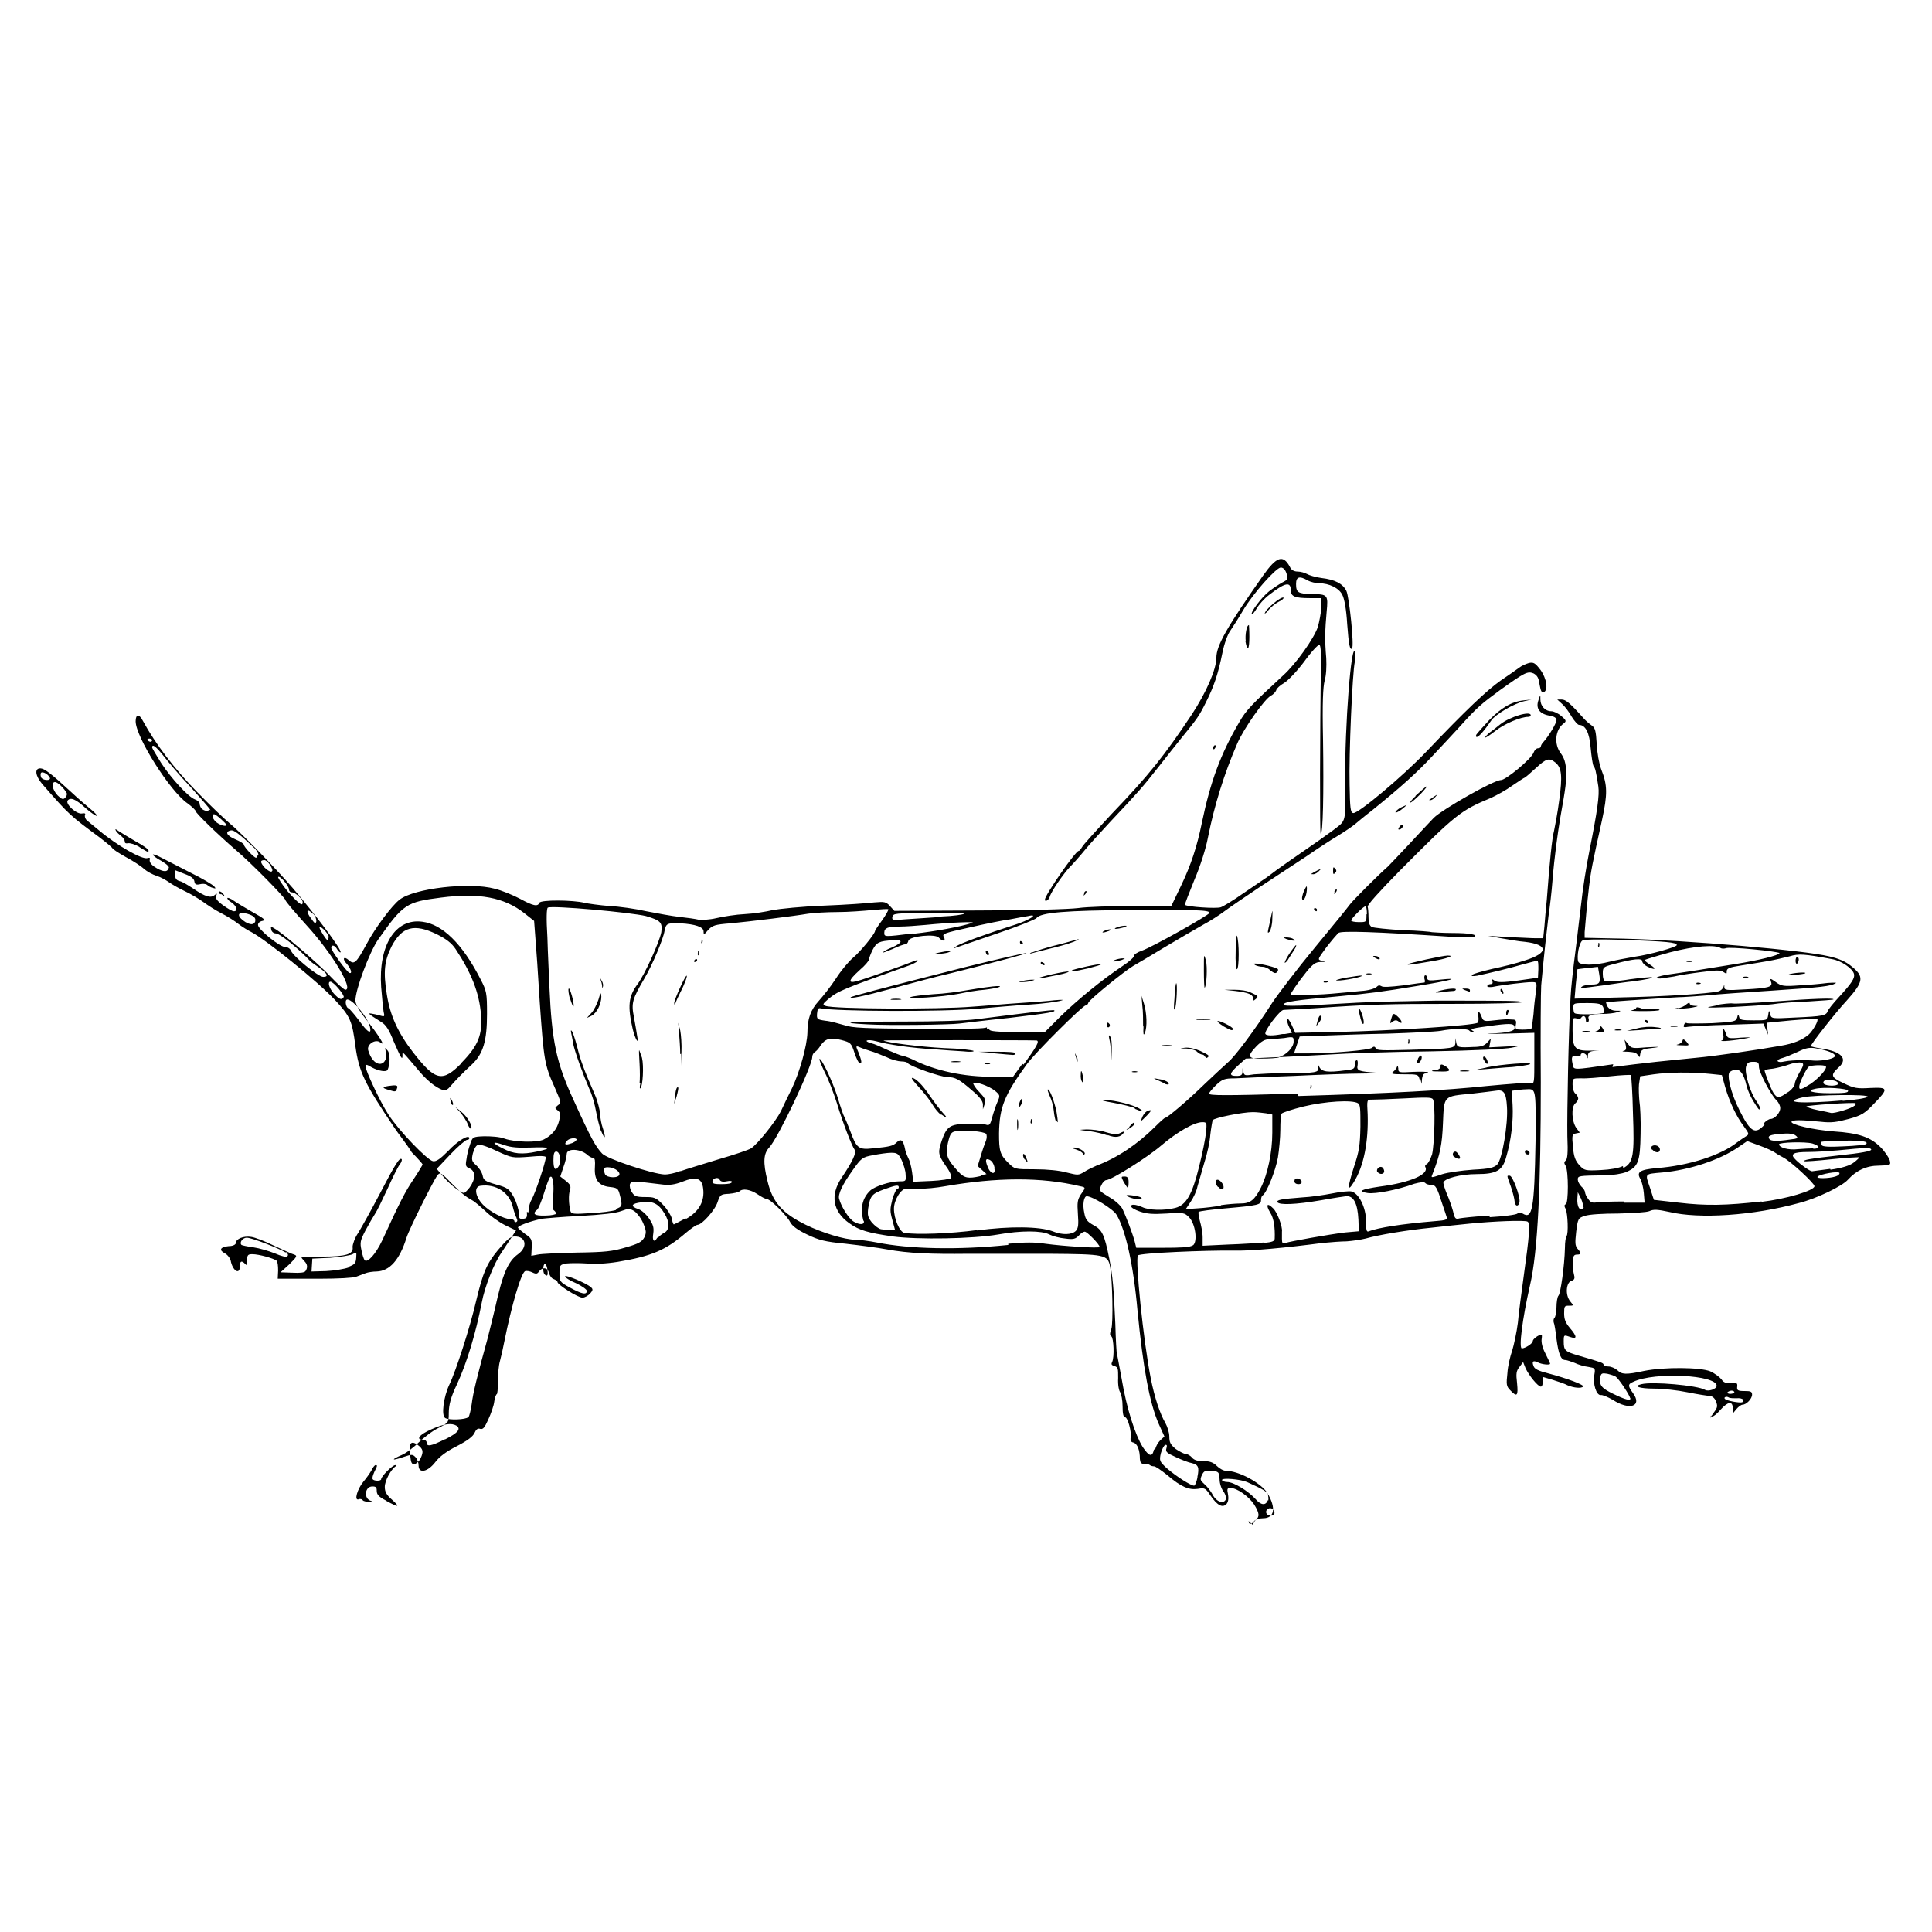 <?xml version="1.0" encoding="UTF-8" standalone="no"?>
<!-- Created with Inkscape (http://www.inkscape.org/) -->
<svg xmlns:dc="http://purl.org/dc/elements/1.1/" xmlns:cc="http://creativecommons.org/ns#" xmlns:rdf="http://www.w3.org/1999/02/22-rdf-syntax-ns#" xmlns:svg="http://www.w3.org/2000/svg" xmlns="http://www.w3.org/2000/svg" version="1.1" width="100%" height="100%" viewBox="0 0 48 48" id="svg2">
<defs id="defs10" />
<path d="m 31.13,37.89 c 0,-0.03 0.03,-0.09 0.07,-0.13 0.10,-0.08 0.09,-0.17 -0.04,-0.38 -0.14,-0.21 -0.43,-0.41 -0.58,-0.41 -0.09,0 -0.10,0.01 -0.07,0.16 0.02,0.12 0.00,0.19 -0.04,0.24 -0.10,0.10 -0.23,0.03 -0.40,-0.22 -0.12,-0.18 -0.14,-0.19 -0.31,-0.16 -0.22,0.03 -0.41,-0.04 -0.77,-0.35 -0.14,-0.11 -0.28,-0.21 -0.32,-0.21 -0.03,0 -0.08,-0.01 -0.10,-0.03 -0.02,-0.02 -0.08,-0.03 -0.14,-0.03 -0.08,0 -0.10,-0.03 -0.11,-0.12 -0.00,-0.22 -0.06,-0.38 -0.16,-0.41 -0.06,-0.01 -0.08,-0.05 -0.07,-0.12 0.03,-0.13 -0.07,-0.51 -0.14,-0.51 -0.04,0 -0.06,-0.09 -0.06,-0.27 -0.00,-0.15 -0.03,-0.30 -0.06,-0.35 -0.03,-0.04 -0.06,-0.18 -0.05,-0.35 0.00,-0.24 -0.00,-0.27 -0.09,-0.30 -0.07,-0.02 -0.09,-0.04 -0.06,-0.10 0.06,-0.12 0.04,-0.60 -0.02,-0.64 -0.04,-0.02 -0.04,-0.07 -0.00,-0.18 0.05,-0.14 0.03,-1.22 -0.03,-1.55 -0.06,-0.30 -0.12,-0.31 -1.52,-0.32 -0.69,-0.00 -1.60,0 -2.02,0.00 -0.90,0.01 -1.47,-0.01 -2.01,-0.11 -0.21,-0.04 -0.67,-0.10 -1.02,-0.14 -0.52,-0.05 -0.67,-0.09 -0.96,-0.23 -0.23,-0.11 -0.37,-0.21 -0.42,-0.31 -0.08,-0.16 -0.49,-0.57 -0.58,-0.57 -0.03,-4.98e-4 -0.13,-0.05 -0.23,-0.12 -0.18,-0.12 -0.37,-0.15 -0.45,-0.07 -0.02,0.02 -0.14,0.05 -0.26,0.06 -0.20,0.01 -0.22,0.02 -0.28,0.20 -0.06,0.20 -0.39,0.57 -0.50,0.57 -0.03,0 -0.16,0.09 -0.29,0.20 -0.50,0.43 -0.85,0.58 -1.69,0.72 -0.31,0.05 -0.60,0.06 -0.79,0.04 -0.16,-0.01 -0.38,-0.01 -0.48,0.00 -0.17,0.03 -0.18,0.04 -0.18,0.24 0,0.20 0.00,0.22 0.26,0.36 0.29,0.16 0.42,0.19 0.42,0.08 0,-0.03 -0.12,-0.12 -0.27,-0.19 -0.15,-0.06 -0.27,-0.14 -0.27,-0.17 0,-0.05 0.53,0.17 0.64,0.27 0.06,0.05 0.05,0.08 -0.02,0.16 -0.05,0.05 -0.13,0.10 -0.19,0.10 -0.11,0 -0.62,-0.32 -0.62,-0.39 0,-0.02 -0.04,-0.05 -0.09,-0.07 -0.05,-0.01 -0.10,-0.08 -0.12,-0.15 -0.03,-0.14 -0.16,-0.16 -0.25,-0.04 -0.04,0.06 -0.07,0.07 -0.17,0.02 -0.06,-0.03 -0.14,-0.04 -0.17,-0.03 -0.10,0.03 -0.34,0.85 -0.52,1.75 -0.03,0.16 -0.08,0.38 -0.11,0.49 -0.03,0.10 -0.05,0.33 -0.05,0.51 -10e-5,0.17 -0.01,0.31 -0.03,0.31 -0.01,0 -0.05,0.08 -0.06,0.18 -0.01,0.10 -0.08,0.30 -0.15,0.45 -0.09,0.20 -0.13,0.25 -0.20,0.23 -0.06,-0.02 -0.10,0.01 -0.14,0.10 -0.04,0.09 -0.17,0.19 -0.44,0.33 -0.26,0.13 -0.43,0.26 -0.53,0.39 -0.19,0.25 -0.42,0.30 -0.42,0.09 0,-0.07 -0.03,-0.16 -0.08,-0.21 -0.07,-0.07 -0.09,-0.07 -0.30,0.00 -0.29,0.10 -0.32,0.07 -0.04,-0.05 0.12,-0.05 0.31,-0.20 0.43,-0.32 0.12,-0.11 0.33,-0.28 0.48,-0.35 0.25,-0.13 0.26,-0.14 0.26,-0.37 0,-0.20 0.05,-0.40 0.20,-0.71 0.25,-0.54 0.47,-1.27 0.62,-2.04 0.07,-0.38 0.30,-0.97 0.49,-1.24 0.05,-0.08 0.16,-0.24 0.23,-0.35 l 0.13,-0.20 -0.27,-0.13 c -0.14,-0.07 -0.37,-0.23 -0.49,-0.35 -0.12,-0.11 -0.27,-0.24 -0.33,-0.27 -0.16,-0.09 -0.23,-0.14 -0.53,-0.44 -0.25,-0.26 -0.27,-0.26 -0.34,-0.17 -0.11,0.16 -0.69,1.32 -0.76,1.54 -0.17,0.55 -0.42,0.83 -0.74,0.84 -0.09,0.00 -0.22,0.02 -0.27,0.04 l -0.24,0.09 c -0.08,0.03 -0.45,0.05 -0.89,0.05 H 6.90 l 0.01,-0.20 c 0.00,-0.12 -0.01,-0.22 -0.04,-0.25 -0.08,-0.06 -0.44,-0.16 -0.60,-0.16 -0.11,0 -0.13,0.02 -0.13,0.15 0,0.12 -0.01,0.14 -0.05,0.09 -0.09,-0.09 -0.13,-0.07 -0.13,0.06 0,0.21 -0.16,0.13 -0.22,-0.10 -0.01,-0.09 -0.08,-0.18 -0.15,-0.22 -0.16,-0.08 -0.12,-0.16 0.09,-0.18 0.11,-0.00 0.18,-0.04 0.18,-0.08 0,-0.10 0.19,-0.18 0.38,-0.15 0.09,0.01 0.35,0.11 0.57,0.22 0.22,0.10 0.45,0.21 0.50,0.22 0.08,0.03 0.07,0.05 -0.12,0.24 l -0.22,0.20 0.29,0.01 c 0.19,0.01 0.30,-0.00 0.33,-0.04 0.06,-0.09 0.05,-0.17 -0.03,-0.25 -0.04,-0.04 -0.07,-0.08 -0.07,-0.09 0,-0.00 0.23,-0.01 0.52,-0.02 0.59,-0.00 0.78,-0.06 0.75,-0.24 -0.00,-0.06 0.05,-0.22 0.14,-0.35 0.08,-0.13 0.32,-0.56 0.53,-0.96 0.40,-0.77 0.50,-0.92 0.55,-0.87 0.01,0.01 -8.97e-4,0.07 -0.04,0.12 -0.04,0.04 -0.18,0.32 -0.31,0.61 -0.13,0.28 -0.27,0.57 -0.32,0.64 -0.04,0.06 -0.15,0.25 -0.23,0.40 -0.13,0.25 -0.14,0.30 -0.10,0.49 0.02,0.11 0.06,0.23 0.08,0.25 0.07,0.07 0.27,-0.14 0.44,-0.50 0.44,-0.96 0.57,-1.21 0.78,-1.52 0.12,-0.18 0.22,-0.35 0.22,-0.36 0,-0.01 -0.12,-0.15 -0.27,-0.30 C 10.09,28.40 9.89,28.16 9.80,28.02 9.06,26.92 8.92,26.64 8.83,25.99 8.75,25.36 8.70,25.25 8.32,24.84 7.89,24.38 6.61,23.35 6.25,23.16 6.17,23.12 6.02,23.03 5.93,22.96 5.83,22.88 5.64,22.76 5.50,22.69 5.36,22.62 5.16,22.49 5.05,22.41 4.94,22.33 4.74,22.21 4.59,22.14 4.44,22.07 4.27,21.97 4.20,21.92 4.13,21.87 3.99,21.79 3.89,21.76 3.79,21.73 3.65,21.65 3.58,21.59 3.52,21.53 3.31,21.39 3.12,21.29 2.94,21.19 2.79,21.09 2.79,21.07 c 0,-0.01 -0.14,-0.13 -0.31,-0.26 -0.74,-0.55 -0.75,-0.55 -1.43,-1.33 -0.17,-0.20 -0.20,-0.39 -0.05,-0.39 0.10,0 0.26,0.12 0.77,0.59 0.16,0.15 0.38,0.34 0.49,0.43 0.10,0.08 0.17,0.16 0.14,0.16 -0.02,0.00 -0.15,-0.08 -0.27,-0.19 -0.25,-0.23 -0.38,-0.28 -0.45,-0.19 -0.06,0.09 0.23,0.35 0.36,0.32 0.07,-0.01 0.09,-0.00 0.07,0.04 -0.01,0.04 0.01,0.11 0.07,0.15 0.05,0.04 0.18,0.15 0.28,0.23 0.45,0.38 1.07,0.73 1.20,0.69 0.06,-0.02 0.08,-0.00 0.06,0.04 -0.01,0.04 0.02,0.11 0.11,0.17 0.19,0.13 0.33,0.15 0.35,0.05 C 4.23,21.55 4.16,21.48 4.01,21.39 3.88,21.32 3.79,21.25 3.80,21.23 c 0.01,-0.01 0.10,0.02 0.21,0.08 0.10,0.05 0.43,0.22 0.72,0.37 0.29,0.14 0.55,0.30 0.59,0.34 0.05,0.06 0.04,0.06 -0.03,0.04 -0.05,-0.01 -0.12,-0.05 -0.15,-0.08 -0.03,-0.02 -0.11,-0.03 -0.18,-0.01 -0.09,0.02 -0.12,0.00 -0.13,-0.07 -0.01,-0.07 -0.08,-0.13 -0.25,-0.19 l -0.23,-0.09 v 0.12 c 0,0.08 0.03,0.13 0.11,0.15 0.06,0.01 0.21,0.10 0.33,0.18 0.31,0.21 0.44,0.25 0.54,0.17 0.06,-0.05 0.07,-0.05 0.04,0.02 -0.02,0.06 0.02,0.12 0.17,0.23 0.11,0.08 0.23,0.15 0.27,0.15 0.11,0 0.07,-0.13 -0.06,-0.22 -0.07,-0.04 -0.11,-0.09 -0.10,-0.11 0.01,-0.01 0.08,0.01 0.16,0.07 0.07,0.05 0.29,0.18 0.48,0.29 0.27,0.15 0.32,0.19 0.23,0.21 -0.06,0.01 -0.11,0.05 -0.11,0.10 0,0.11 0.54,0.55 0.68,0.55 0.06,1.49e-4 0.12,0.04 0.14,0.09 0.05,0.14 0.68,0.65 0.80,0.65 0.15,0 0.10,-0.09 -0.10,-0.23 -0.09,-0.06 -0.19,-0.13 -0.22,-0.16 -0.31,-0.33 -0.76,-0.69 -0.86,-0.69 -0.05,0 -0.10,-0.04 -0.11,-0.09 -0.02,-0.08 -0.01,-0.09 0.08,-0.03 0.19,0.10 1.07,0.85 1.40,1.20 0.17,0.18 0.33,0.32 0.36,0.32 0.21,0 -0.31,-0.89 -0.98,-1.62 -0.28,-0.31 -0.51,-0.58 -0.51,-0.61 0,-0.05 -0.86,-0.93 -1.23,-1.24 -0.44,-0.38 -1.00,-0.92 -1.00,-0.97 0,-0.02 -0.09,-0.11 -0.20,-0.19 -0.43,-0.29 -1.29,-1.65 -1.29,-2.04 0,-0.18 0.09,-0.19 0.18,-0.01 0.31,0.57 0.79,1.20 1.34,1.76 0.33,0.34 0.70,0.69 0.81,0.78 0.26,0.21 1.13,1.10 1.57,1.61 0.54,0.63 1.24,1.55 1.19,1.60 -0.01,0.01 -0.05,-0.02 -0.08,-0.07 -0.06,-0.11 -0.15,-0.13 -0.15,-0.04 0,0.07 0.38,0.59 0.45,0.62 0.08,0.03 0.04,-0.10 -0.06,-0.22 -0.13,-0.13 -0.08,-0.21 0.05,-0.09 0.13,0.11 0.18,0.07 0.44,-0.41 0.20,-0.38 0.63,-0.96 0.82,-1.10 0.36,-0.28 1.73,-0.44 2.36,-0.27 0.17,0.04 0.46,0.16 0.63,0.25 0.33,0.18 0.44,0.20 0.48,0.10 0.03,-0.08 0.85,-0.07 1.12,0.00 0.09,0.02 0.37,0.06 0.62,0.08 0.24,0.01 0.66,0.07 0.92,0.13 0.26,0.05 0.63,0.12 0.82,0.14 0.19,0.02 0.40,0.05 0.48,0.07 0.07,0.01 0.27,8.92e-4 0.44,-0.04 0.17,-0.04 0.49,-0.09 0.71,-0.10 0.21,-0.01 0.53,-0.06 0.69,-0.10 0.16,-0.03 0.73,-0.09 1.27,-0.11 0.53,-0.02 1.09,-0.06 1.25,-0.08 0.25,-0.02 0.29,-0.02 0.39,0.09 l 0.11,0.12 2.09,-0.01 c 1.19,-0.00 2.25,-0.03 2.48,-0.06 0.21,-0.03 0.82,-0.05 1.35,-0.05 l 0.96,-0.00 0.24,-0.50 c 0.25,-0.52 0.40,-0.98 0.52,-1.57 0.21,-1.01 0.46,-1.70 0.93,-2.50 0.17,-0.30 0.32,-0.45 1.09,-1.16 0.32,-0.29 0.76,-0.91 0.86,-1.20 0.04,-0.14 0.08,-0.36 0.09,-0.49 l 0.00,-0.23 -0.29,-0.00 c -0.36,-0.00 -0.47,-0.04 -0.47,-0.19 0,-0.23 -0.14,-0.20 -0.54,0.11 -0.12,0.09 -0.26,0.25 -0.31,0.34 -0.05,0.09 -0.11,0.15 -0.12,0.14 -0.04,-0.04 0.24,-0.42 0.43,-0.57 0.09,-0.07 0.24,-0.17 0.33,-0.22 0.14,-0.07 0.15,-0.09 0.10,-0.23 -0.03,-0.09 -0.08,-0.14 -0.14,-0.14 -0.11,0 -0.68,0.63 -0.94,1.07 -0.11,0.19 -0.26,0.42 -0.32,0.51 -0.06,0.08 -0.15,0.33 -0.19,0.54 -0.11,0.54 -0.21,0.83 -0.41,1.23 -0.17,0.34 -0.21,0.40 -0.62,0.90 -0.11,0.14 -0.37,0.46 -0.57,0.72 -0.37,0.47 -0.49,0.61 -1.17,1.33 -0.21,0.23 -0.51,0.55 -0.64,0.71 -0.13,0.16 -0.30,0.35 -0.37,0.42 -0.15,0.15 -0.47,0.61 -0.51,0.75 -0.02,0.08 -0.12,0.14 -0.12,0.07 0,-0.11 0.76,-1.21 0.84,-1.21 0.02,0 0.05,-0.04 0.08,-0.09 0.02,-0.05 0.36,-0.42 0.74,-0.83 0.94,-0.98 1.31,-1.45 1.99,-2.47 0.36,-0.55 0.61,-1.12 0.61,-1.41 0,-0.30 0.26,-0.76 1.16,-2.04 0.34,-0.48 0.50,-0.53 0.67,-0.21 0.03,0.07 0.10,0.11 0.19,0.11 0.07,0 0.18,0.03 0.23,0.06 0.05,0.03 0.21,0.08 0.36,0.10 0.34,0.04 0.53,0.14 0.62,0.32 0.07,0.14 0.20,1.38 0.14,1.43 -0.05,0.05 -0.08,-0.07 -0.12,-0.61 -0.02,-0.35 -0.07,-0.63 -0.12,-0.72 -0.08,-0.17 -0.33,-0.29 -0.58,-0.29 -0.08,-9.71e-4 -0.21,-0.03 -0.28,-0.07 -0.21,-0.12 -0.29,-0.09 -0.29,0.09 0,0.21 0.05,0.24 0.39,0.25 0.40,0.00 0.41,0.02 0.37,0.44 -0.04,0.44 -0.05,0.70 -0.01,1.15 0.01,0.21 -4e-4,0.43 -0.04,0.56 -0.04,0.16 -0.06,0.53 -0.04,1.46 0.02,1.35 -0.00,2.38 -0.06,2.34 -0.02,-0.01 -0.02,-2.50 0.01,-4.28 0.00,-0.24 -0.01,-0.40 -0.04,-0.41 -0.03,-0.01 -0.20,0.17 -0.38,0.42 -0.18,0.24 -0.40,0.47 -0.50,0.53 -0.09,0.05 -0.18,0.13 -0.19,0.17 -0.01,0.04 -0.07,0.11 -0.13,0.14 -0.16,0.08 -0.68,0.82 -0.84,1.19 -0.33,0.76 -0.57,1.54 -0.73,2.34 -0.05,0.27 -0.19,0.71 -0.34,1.06 -0.13,0.32 -0.24,0.60 -0.23,0.61 0.05,0.05 0.78,0.10 0.89,0.06 0.06,-0.02 0.31,-0.17 0.55,-0.34 0.24,-0.16 0.48,-0.33 0.53,-0.36 0.05,-0.03 0.18,-0.13 0.30,-0.22 0.11,-0.08 0.42,-0.30 0.67,-0.47 0.25,-0.17 0.59,-0.41 0.75,-0.53 0.32,-0.25 0.30,-0.15 0.29,-1.24 -0.01,-1.33 0.15,-3.48 0.25,-3.18 0.01,0.04 0.00,0.15 -0.01,0.24 -0.06,0.27 -0.15,2.30 -0.13,3.06 0.01,0.57 0.02,0.69 0.09,0.70 0.12,0.02 1.23,-0.91 1.82,-1.53 0.98,-1.03 1.50,-1.52 1.84,-1.76 0.18,-0.12 0.39,-0.27 0.46,-0.32 0.06,-0.05 0.18,-0.10 0.25,-0.12 0.11,-0.02 0.15,-0.00 0.28,0.17 0.16,0.22 0.20,0.51 0.08,0.56 -0.05,0.01 -0.07,-0.03 -0.10,-0.19 -0.02,-0.17 -0.06,-0.23 -0.15,-0.28 -0.15,-0.06 -0.21,-0.03 -0.84,0.42 -0.45,0.33 -0.57,0.43 -1.00,0.91 -0.15,0.16 -0.45,0.49 -0.67,0.72 -0.37,0.40 -0.79,0.78 -1.51,1.36 -0.17,0.13 -0.36,0.29 -0.42,0.34 -0.06,0.05 -0.25,0.18 -0.43,0.29 -0.17,0.10 -0.52,0.33 -0.78,0.51 l -1.14,0.75 c -0.36,0.24 -0.77,0.52 -0.89,0.61 -0.12,0.09 -0.35,0.24 -0.52,0.33 -0.16,0.09 -0.59,0.34 -0.96,0.56 -0.36,0.22 -0.72,0.43 -0.79,0.47 -0.22,0.13 -1.08,0.83 -1.11,0.91 -0.01,0.04 -0.04,0.07 -0.07,0.07 -0.07,0 -1.25,1.17 -1.46,1.46 -0.56,0.77 -0.68,1.07 -0.69,1.72 -0.00,0.42 0.02,0.53 0.23,0.73 0.16,0.16 0.16,0.16 0.66,0.16 0.31,0 0.61,0.03 0.79,0.08 0.28,0.07 0.29,0.07 0.43,-0.01 0.07,-0.05 0.22,-0.12 0.31,-0.16 0.51,-0.19 1.02,-0.53 1.46,-0.97 0.12,-0.12 0.23,-0.22 0.25,-0.22 0.05,0 0.55,-0.42 0.99,-0.85 0.21,-0.20 0.47,-0.44 0.57,-0.53 0.18,-0.15 0.67,-0.81 1.10,-1.48 0.14,-0.21 0.61,-0.83 1.05,-1.36 0.43,-0.52 0.83,-1.01 0.87,-1.07 0.06,-0.09 0.72,-0.75 0.95,-0.95 0.03,-0.03 0.28,-0.29 0.56,-0.59 0.27,-0.29 0.53,-0.57 0.58,-0.62 0.21,-0.21 1.49,-0.94 1.67,-0.94 0.12,0 0.75,-0.52 0.81,-0.68 0.02,-0.06 0.07,-0.11 0.11,-0.11 0.04,0 0.07,-0.02 0.07,-0.04 0,-0.02 0.02,-0.07 0.06,-0.11 0.13,-0.14 0.33,-0.47 0.33,-0.55 0,-0.05 -0.05,-0.09 -0.17,-0.11 -0.25,-0.04 -0.35,-0.18 -0.28,-0.38 0.05,-0.15 0.05,-0.15 0.05,-0.02 0.00,0.16 0.12,0.29 0.27,0.29 0.06,0 0.17,0.05 0.25,0.12 0.13,0.11 0.13,0.13 0.05,0.19 -0.20,0.15 -0.24,0.51 -0.06,0.74 0.08,0.11 0.12,0.23 0.13,0.43 0.01,0.25 -0.01,0.41 -0.15,1.19 -0.06,0.37 -0.14,0.92 -0.19,1.54 -0.02,0.28 -0.07,0.69 -0.10,0.89 -0.04,0.33 -0.11,0.94 -0.18,1.71 -0.01,0.13 -0.02,1.22 -0.01,2.41 0.00,2.54 -0.07,4.20 -0.27,5.05 -0.19,0.83 -0.28,1.56 -0.20,1.56 0.08,0 0.27,-0.12 0.27,-0.18 0,-0.05 0.14,-0.16 0.22,-0.16 0.01,0 0.01,0.05 8.72e-4,0.11 -0.01,0.07 0.01,0.20 0.09,0.35 0.06,0.13 0.12,0.24 0.12,0.26 0,0.04 -0.20,0.02 -0.30,-0.03 -0.12,-0.06 -0.16,-0.03 -0.11,0.09 0.02,0.07 0.12,0.12 0.36,0.18 0.49,0.13 0.91,0.29 0.87,0.33 -0.05,0.05 -0.23,0.03 -0.38,-0.03 -0.07,-0.04 -0.25,-0.10 -0.38,-0.14 l -0.24,-0.07 v 0.12 c 0,0.06 -0.02,0.12 -0.05,0.12 -0.07,0 -0.30,-0.28 -0.38,-0.46 l -0.06,-0.15 -0.09,0.12 c -0.08,0.10 -0.09,0.16 -0.06,0.41 0.03,0.31 0.00,0.35 -0.17,0.17 -0.10,-0.10 -0.10,-0.15 -0.07,-0.43 0.01,-0.17 0.07,-0.42 0.12,-0.56 0.04,-0.13 0.11,-0.45 0.14,-0.69 0.02,-0.24 0.09,-0.75 0.14,-1.12 0.15,-1.07 0.17,-1.35 0.10,-1.39 -0.07,-0.04 -0.84,-0.01 -1.44,0.05 -0.23,0.02 -0.65,0.07 -0.94,0.10 -0.61,0.06 -1.33,0.18 -1.64,0.27 -0.12,0.03 -0.33,0.06 -0.47,0.07 -0.13,8.97e-4 -0.40,0.02 -0.60,0.04 -0.91,0.12 -1.78,0.20 -2.16,0.19 -0.75,-0.01 -2.38,0.06 -2.43,0.12 -0.07,0.09 0.13,2.10 0.32,3.06 0.09,0.46 0.23,0.88 0.36,1.10 0.05,0.09 0.10,0.24 0.10,0.34 1.5e-4,0.15 0.03,0.20 0.16,0.31 0.09,0.06 0.20,0.12 0.24,0.12 0.04,0 0.12,0.04 0.16,0.09 0.06,0.07 0.14,0.09 0.29,0.09 0.15,0 0.24,0.03 0.33,0.12 0.06,0.06 0.16,0.12 0.22,0.12 0.32,0 0.88,0.30 1.04,0.56 0.22,0.37 0.17,0.62 -0.11,0.62 -0.09,0 -0.19,0.03 -0.22,0.07 -0.07,0.09 -0.14,0.09 -0.14,0.00 z M 31.65,37.63 c 0.04,-0.04 -0.01,-0.16 -0.09,-0.16 -0.08,0 -0.13,0.08 -0.09,0.14 0.03,0.05 0.14,0.06 0.18,0.02 z m -0.14,-0.35 c 0.01,-0.04 0.00,-0.11 -0.01,-0.16 -0.04,-0.07 -0.12,-0.12 -0.52,-0.30 -0.17,-0.07 -0.62,-0.11 -0.62,-0.05 0,0.02 0.06,0.05 0.13,0.05 0.16,0 0.52,0.22 0.71,0.43 0.13,0.15 0.25,0.16 0.30,0.02 z m -1.05,-0.03 c 0.01,-0.03 -0.01,-0.12 -0.06,-0.19 -0.05,-0.06 -0.10,-0.20 -0.10,-0.31 -0.01,-0.18 -0.02,-0.19 -0.20,-0.21 -0.15,-0.01 -0.19,0.00 -0.24,0.11 -0.05,0.11 -0.04,0.13 0.06,0.22 0.06,0.05 0.16,0.17 0.21,0.27 0.10,0.18 0.28,0.24 0.33,0.10 z M 29.75,36.69 c 0.05,-0.24 0.02,-0.30 -0.14,-0.34 -0.07,-0.01 -0.25,-0.08 -0.40,-0.15 -0.22,-0.10 -0.26,-0.13 -0.23,-0.22 0.02,-0.07 0.01,-0.09 -0.03,-0.08 -0.03,0.01 -0.08,0.10 -0.11,0.21 -0.04,0.18 -0.03,0.20 0.14,0.36 0.24,0.21 0.62,0.45 0.69,0.44 0.02,-0.00 0.06,-0.10 0.08,-0.20 z M 10.45,36.23 c 0.08,-0.17 0.06,-0.23 -0.07,-0.33 -0.17,-0.12 -0.23,-0.05 -0.19,0.25 0.02,0.20 0.04,0.24 0.12,0.22 0.04,-0.01 0.11,-0.07 0.14,-0.14 z m 18.25,-0.21 c 0.01,-0.08 0.07,-0.18 0.13,-0.24 l 0.10,-0.09 -0.14,-0.31 c -0.23,-0.52 -0.39,-1.39 -0.53,-2.83 -0.10,-1.13 -0.30,-2.01 -0.52,-2.37 -0.08,-0.14 -0.60,-0.46 -0.74,-0.46 -0.07,0 -0.11,0.20 -0.06,0.42 0.03,0.16 0.07,0.21 0.23,0.30 0.21,0.11 0.27,0.23 0.39,0.83 0.09,0.46 0.11,0.74 0.15,1.62 0.01,0.39 0.03,0.73 0.04,0.74 0.00,0.01 0.06,0.30 0.12,0.64 0.12,0.72 0.33,1.37 0.52,1.68 0.16,0.24 0.24,0.26 0.28,0.06 z m -17.64,-0.26 c 0.32,-0.16 0.40,-0.26 0.28,-0.34 -0.12,-0.07 -0.31,-0.05 -0.62,0.09 -0.30,0.13 -0.40,0.26 -0.21,0.26 0.05,0 0.09,0.03 0.09,0.07 0,0.11 0.11,0.09 0.45,-0.08 z m 0.58,-0.55 c 0.02,-0.03 0.06,-0.18 0.08,-0.33 0.03,-0.26 0.14,-0.71 0.39,-1.61 0.06,-0.24 0.15,-0.59 0.19,-0.77 0.19,-0.86 0.32,-1.16 0.57,-1.34 0.25,-0.18 0.20,-0.45 -0.09,-0.44 -0.10,0.00 -0.19,0.08 -0.41,0.34 -0.28,0.34 -0.37,0.55 -0.54,1.26 -0.15,0.65 -0.50,1.74 -0.67,2.09 -0.14,0.30 -0.20,0.76 -0.10,0.82 0.10,0.06 0.51,0.04 0.57,-0.02 z m 1.96,-3.67 c -0.01,-0.08 -0.04,-0.14 -0.06,-0.14 -0.05,0 -0.06,0.21 -0.01,0.26 0.07,0.07 0.09,0.02 0.07,-0.11 z m -4.96,-0.06 c 0.17,-0.06 0.20,-0.09 0.21,-0.23 0.01,-0.15 0.01,-0.15 -0.09,-0.09 -0.06,0.03 -0.31,0.07 -0.56,0.09 l -0.44,0.02 -0.01,0.16 -0.01,0.16 0.36,-0.01 c 0.20,-0.01 0.45,-0.05 0.56,-0.09 z m -1.54,-0.36 c -0.13,-0.09 -0.84,-0.37 -0.97,-0.37 -0.10,0 -0.19,0.12 -0.13,0.18 0.01,0.01 0.15,0.04 0.30,0.06 0.14,0.02 0.38,0.09 0.53,0.15 0.16,0.07 0.28,0.10 0.31,0.07 0.03,-0.03 0.01,-0.07 -0.04,-0.11 z m 7.24,0.00 c 0.69,-0.01 0.88,-0.03 1.21,-0.13 0.32,-0.09 0.40,-0.14 0.46,-0.25 0.05,-0.11 0.05,-0.16 -0.03,-0.35 -0.05,-0.12 -0.15,-0.25 -0.22,-0.30 -0.12,-0.07 -0.14,-0.07 -0.33,-0.00 -0.13,0.05 -0.47,0.09 -1.02,0.12 -0.44,0.02 -0.87,0.06 -0.95,0.07 -0.29,0.06 -0.61,0.18 -0.59,0.22 0.00,0.02 0.09,0.09 0.18,0.16 0.15,0.10 0.17,0.13 0.16,0.33 l -0.01,0.21 0.16,-0.03 c 0.08,-0.02 0.53,-0.04 0.98,-0.05 z m 10.71,-0.22 c 0.41,-0.04 0.67,-0.04 0.92,-0.00 0.44,0.06 1.35,0.12 1.35,0.08 0,-0.06 -0.31,-0.38 -0.37,-0.38 -0.03,0 -0.10,0.04 -0.15,0.10 -0.08,0.08 -0.13,0.10 -0.34,0.07 -0.13,-0.01 -0.31,-0.06 -0.39,-0.10 -0.19,-0.10 -0.71,-0.10 -1.27,-0.00 -0.63,0.11 -2.00,0.13 -2.61,0.05 -0.62,-0.09 -0.84,-0.15 -1.09,-0.33 -0.41,-0.29 -0.48,-0.70 -0.19,-1.13 0.27,-0.40 0.38,-0.63 0.32,-0.70 -0.06,-0.08 -0.28,-0.63 -0.44,-1.16 -0.08,-0.25 -0.21,-0.59 -0.30,-0.76 -0.08,-0.17 -0.14,-0.31 -0.13,-0.33 0.04,-0.04 0.32,0.54 0.45,0.95 0.07,0.24 0.15,0.47 0.17,0.49 0.01,0.02 0.08,0.18 0.14,0.34 0.16,0.44 0.21,0.48 0.57,0.44 0.42,-0.04 0.50,-0.06 0.59,-0.15 0.10,-0.10 0.16,-0.05 0.20,0.14 0.01,0.08 0.06,0.20 0.09,0.26 0.03,0.05 0.07,0.20 0.09,0.34 l 0.03,0.24 0.45,-0.02 c 0.24,-0.01 0.47,-0.05 0.49,-0.07 0.02,-0.02 -0.01,-0.14 -0.13,-0.30 -0.20,-0.29 -0.20,-0.34 -0.10,-0.64 0.12,-0.34 0.20,-0.40 0.62,-0.41 0.20,-0.00 0.41,0.00 0.47,0.02 0.09,0.03 0.11,0.01 0.16,-0.18 0.03,-0.11 0.09,-0.29 0.13,-0.38 0.07,-0.16 0.07,-0.17 -0.06,-0.28 -0.15,-0.12 -0.49,-0.24 -0.54,-0.19 -0.01,0.01 0.04,0.11 0.15,0.22 0.15,0.16 0.17,0.20 0.13,0.31 l -0.04,0.12 -0.00,-0.12 c -0.00,-0.08 -0.08,-0.19 -0.26,-0.34 -0.33,-0.29 -0.43,-0.34 -0.62,-0.34 -0.16,-0.00 -0.94,-0.27 -0.99,-0.35 -0.01,-0.02 -0.08,-0.04 -0.16,-0.04 -0.07,-6.02e-4 -0.23,-0.04 -0.35,-0.10 -0.12,-0.05 -0.31,-0.13 -0.42,-0.16 -0.10,-0.03 -0.24,-0.08 -0.28,-0.10 -0.08,-0.03 -0.08,-0.02 -0.01,0.14 0.08,0.21 0.09,0.27 0.03,0.27 -0.02,0 -0.08,-0.11 -0.13,-0.26 -0.08,-0.25 -0.10,-0.26 -0.32,-0.32 -0.28,-0.07 -0.40,-0.04 -0.52,0.13 -0.04,0.07 -0.11,0.15 -0.15,0.17 -0.03,0.02 -0.06,0.07 -0.06,0.12 -4.9e-5,0.22 -0.85,2.02 -1.07,2.25 -0.14,0.15 -0.16,0.36 -0.04,0.84 0.12,0.51 0.36,0.79 0.95,1.08 0.41,0.20 0.97,0.37 1.23,0.37 0.09,0 0.34,0.03 0.54,0.07 0.80,0.16 2.00,0.19 3.26,0.06 z m -1.68,-3.21 c -0.05,-0.04 -0.15,-0.15 -0.21,-0.26 -0.06,-0.10 -0.21,-0.29 -0.33,-0.42 -0.12,-0.13 -0.20,-0.23 -0.17,-0.23 0.08,0.00 0.25,0.16 0.44,0.44 0.10,0.15 0.24,0.33 0.31,0.41 0.14,0.15 0.13,0.17 -0.02,0.06 z m 6.27,3.25 c 0.12,-0.09 0.06,-0.54 -0.10,-0.70 -0.11,-0.11 -0.14,-0.12 -0.56,-0.09 -0.35,0.02 -0.48,0.01 -0.66,-0.05 -0.12,-0.04 -0.22,-0.10 -0.22,-0.13 0,-0.06 0.11,-0.05 0.28,0.02 0.16,0.08 0.55,0.09 0.82,0.02 0.27,-0.07 0.42,-0.33 0.59,-1.02 0.08,-0.32 0.16,-0.70 0.17,-0.85 0.03,-0.25 0.02,-0.26 -0.09,-0.26 -0.20,0 -0.62,0.24 -1.02,0.58 -0.35,0.30 -1.24,0.86 -1.37,0.86 -0.03,0 -0.09,0.06 -0.12,0.13 -0.06,0.14 -0.08,0.12 0.26,0.33 0.10,0.06 0.23,0.18 0.27,0.26 0.08,0.17 0.24,0.58 0.30,0.80 l 0.04,0.16 h 0.66 c 0.45,0 0.68,-0.01 0.74,-0.06 z m -1.54,-1.18 c -0.06,-0.02 -0.11,-0.05 -0.11,-0.06 0,-0.03 0.35,0.02 0.37,0.06 0.03,0.05 -0.11,0.05 -0.26,-0.00 z m -0.18,-0.39 c -0.07,-0.14 -0.07,-0.14 0.02,-0.14 0.07,0 0.10,0.03 0.10,0.14 0,0.08 -0.01,0.14 -0.02,0.14 -0.01,0 -0.05,-0.06 -0.10,-0.14 z m 3.49,1.51 c 0.19,-0.02 0.26,-0.04 0.26,-0.11 0.01,-0.26 -0.02,-0.50 -0.11,-0.64 -0.12,-0.20 -0.08,-0.26 0.07,-0.11 0.10,0.09 0.24,0.46 0.22,0.58 -0.00,0.02 -0.00,0.10 -3.98e-4,0.18 0.00,0.11 0.02,0.13 0.09,0.10 0.12,-0.04 1.07,-0.21 1.48,-0.26 l 0.34,-0.03 -0.01,-0.29 c -0.02,-0.40 -0.12,-0.60 -0.31,-0.58 -0.01,0.00 -0.29,0.04 -0.62,0.10 -0.64,0.11 -1.03,0.12 -1.08,0.05 -0.03,-0.06 0.09,-0.08 0.60,-0.12 0.22,-0.01 0.56,-0.06 0.76,-0.10 0.19,-0.04 0.41,-0.06 0.47,-0.05 0.19,0.04 0.37,0.40 0.37,0.74 0,0.22 0.01,0.28 0.07,0.25 0.24,-0.09 0.80,-0.18 1.63,-0.25 0.29,-0.02 0.33,-0.04 0.30,-0.11 -0.01,-0.04 -0.06,-0.18 -0.10,-0.30 -0.14,-0.44 -0.17,-0.49 -0.28,-0.49 -0.05,0 -0.13,-0.02 -0.15,-0.05 -0.03,-0.03 -0.12,-0.02 -0.27,0.02 -0.41,0.15 -0.97,0.26 -1.16,0.23 -0.27,-0.04 -0.17,-0.09 0.30,-0.16 0.77,-0.10 1.24,-0.31 1.13,-0.49 -0.01,-0.02 0.00,-0.05 0.04,-0.07 0.03,-0.01 0.09,-0.12 0.13,-0.24 0.06,-0.25 0.09,-1.28 0.02,-1.37 -0.03,-0.05 -0.17,-0.05 -0.72,-0.02 -0.37,0.02 -0.73,0.03 -0.80,0.03 -0.12,-0.00 -0.12,0.00 -0.10,0.37 0.02,0.66 -0.09,1.28 -0.35,1.69 -0.16,0.26 -0.15,0.11 0.01,-0.39 0.13,-0.39 0.15,-0.53 0.16,-1.00 0.00,-0.43 -0.00,-0.54 -0.06,-0.58 -0.14,-0.09 -0.81,-0.05 -1.35,0.08 -0.28,0.07 -0.53,0.15 -0.55,0.18 -0.02,0.03 -0.03,0.21 -0.03,0.40 -0.00,0.19 -0.03,0.50 -0.06,0.69 -0.06,0.33 -0.28,0.88 -0.38,0.94 -0.02,0.01 -0.04,0.06 -0.04,0.12 0,0.11 -0.07,0.13 -0.87,0.20 -0.35,0.03 -0.66,0.07 -0.68,0.09 -0.01,0.01 -0.00,0.11 0.03,0.22 0.03,0.10 0.07,0.29 0.07,0.41 l 0.00,0.21 0.63,-0.03 c 0.34,-0.01 0.75,-0.04 0.89,-0.05 z m 0.75,-1.54 c 0,-0.04 0.03,-0.07 0.08,-0.06 0.12,0.02 0.14,0.14 0.02,0.14 -0.06,0 -0.10,-0.03 -0.10,-0.07 z m 2.06,-0.22 c -0.04,-0.07 0.05,-0.16 0.12,-0.12 0.02,0.01 0.05,0.06 0.05,0.10 0,0.08 -0.12,0.09 -0.17,0.01 z m -17.87,1.63 c 0.02,-0.03 0.09,-0.09 0.15,-0.12 0.14,-0.07 0.14,-0.27 0.01,-0.48 -0.15,-0.25 -0.30,-0.32 -0.57,-0.28 -0.26,0.03 -0.29,0.10 -0.08,0.17 0.07,0.02 0.20,0.13 0.27,0.24 0.10,0.15 0.12,0.22 0.10,0.37 -0.03,0.17 0.02,0.24 0.10,0.10 z m 7.92,-0.18 c 0.82,-0.11 1.56,-0.10 1.88,0.02 0.24,0.10 0.48,0.09 0.58,-0.01 0.06,-0.07 0.07,-0.15 0.05,-0.42 -0.02,-0.29 -0.01,-0.35 0.07,-0.48 0.13,-0.18 0.13,-0.18 -0.02,-0.21 -0.96,-0.23 -2.07,-0.22 -3.34,0.00 -0.22,0.04 -0.52,0.07 -0.64,0.06 -0.12,-0.00 -0.27,-0.00 -0.33,-0.00 -0.14,0.00 -0.31,0.29 -0.31,0.50 0,0.25 0.14,0.58 0.26,0.60 0.29,0.05 1.15,0.02 1.81,-0.07 z m -2.03,-0.00 c -2.98e-4,-0.00 -0.03,-0.12 -0.07,-0.26 -0.06,-0.22 -0.06,-0.27 0.00,-0.51 0.04,-0.14 0.10,-0.26 0.12,-0.26 0.02,0 0.04,-0.02 0.04,-0.04 0,-0.07 -0.06,-0.06 -0.37,0.05 -0.30,0.11 -0.34,0.16 -0.39,0.47 -0.02,0.17 -0.01,0.22 0.09,0.35 0.07,0.08 0.17,0.16 0.23,0.17 0.13,0.02 0.33,0.03 0.33,0.02 z m -5.19,-0.29 c 0.32,-0.18 0.46,-0.44 0.42,-0.75 -0.03,-0.26 -0.17,-0.31 -0.52,-0.17 -0.18,0.07 -0.32,0.09 -0.48,0.07 -0.72,-0.09 -0.79,-0.09 -0.82,-0.01 -0.01,0.04 0.00,0.13 0.05,0.20 0.06,0.10 0.11,0.12 0.33,0.12 0.22,0 0.27,0.01 0.44,0.19 0.10,0.10 0.20,0.26 0.22,0.34 0.01,0.08 0.04,0.15 0.05,0.15 0.01,0 0.14,-0.07 0.29,-0.15 z m 4.40,0.05 c -0.08,-0.31 -0.03,-0.56 0.17,-0.75 0.12,-0.11 0.50,-0.23 0.72,-0.23 0.17,-6.99e-4 0.17,-0.00 0.16,-0.17 -0.00,-0.09 -0.05,-0.25 -0.10,-0.36 -0.08,-0.16 -0.11,-0.18 -0.26,-0.18 -0.09,0.00 -0.30,0.03 -0.45,0.06 -0.27,0.05 -0.29,0.07 -0.51,0.38 -0.25,0.35 -0.37,0.60 -0.33,0.71 0.05,0.19 0.24,0.49 0.36,0.56 0.15,0.09 0.28,0.08 0.25,-0.02 z m -8.61,-0.06 c -0.02,-0.03 -0.07,-0.16 -0.10,-0.29 -0.09,-0.36 -0.42,-0.57 -0.80,-0.52 -0.17,0.02 -0.14,0.26 0.06,0.47 0.16,0.17 0.52,0.36 0.69,0.36 0.05,0 0.09,0.02 0.09,0.05 0,0.02 0.02,0.03 0.05,0.02 0.03,-0.02 0.03,-0.05 0.00,-0.09 z m 24.17,-0.03 c 0.35,-0.02 0.66,-0.06 0.69,-0.09 0.02,-0.02 0.07,-0.02 0.13,0.00 0.24,0.15 0.29,-0.09 0.32,-1.80 0.01,-1.22 0.01,-1.29 -0.17,-1.29 -0.07,0 -0.20,0.01 -0.28,0.02 l -0.14,0.02 0.02,0.36 c 0.02,0.37 -0.03,0.85 -0.16,1.29 -0.09,0.33 -0.24,0.42 -0.73,0.42 -0.40,0 -0.83,0.11 -0.83,0.22 0,0.03 0.04,0.16 0.09,0.28 0.05,0.11 0.12,0.31 0.15,0.42 0.04,0.18 0.06,0.21 0.16,0.18 0.05,-0.01 0.39,-0.05 0.75,-0.07 z m 0.62,-0.39 c 0,-0.05 -0.04,-0.21 -0.09,-0.36 -0.11,-0.31 -0.11,-0.28 -0.03,-0.28 0.07,0 0.27,0.53 0.24,0.66 -0.02,0.11 -0.11,0.11 -0.11,-0.01 z m 0.27,-1.19 c -0.04,-0.07 0.01,-0.12 0.08,-0.06 0.03,0.03 0.03,0.06 0.00,0.08 -0.02,0.01 -0.06,0.00 -0.08,-0.02 z m -24.77,1.46 c -0.00,-0.08 0.02,-0.22 0.08,-0.32 0.09,-0.16 0.35,-0.93 0.35,-1.05 0,-0.03 -0.13,-0.04 -0.42,-0.01 -0.41,0.03 -0.42,0.03 -0.79,-0.14 -0.20,-0.10 -0.41,-0.17 -0.46,-0.16 -0.06,0.01 -0.10,0.08 -0.14,0.21 -0.04,0.17 -0.03,0.20 0.08,0.30 0.07,0.06 0.14,0.17 0.16,0.25 0.02,0.12 0.06,0.15 0.34,0.23 0.29,0.08 0.32,0.11 0.44,0.32 0.06,0.12 0.12,0.30 0.12,0.39 0,0.13 0.01,0.15 0.11,0.14 0.09,-0.01 0.10,-0.04 0.09,-0.17 z m 0.68,0.02 c 0,-0.02 -0.02,-0.05 -0.05,-0.07 -0.03,-0.02 -0.04,-0.13 -0.02,-0.32 0.03,-0.30 -0.00,-0.56 -0.07,-0.51 -0.02,0.01 -0.09,0.19 -0.15,0.39 -0.06,0.20 -0.14,0.39 -0.17,0.42 -0.14,0.11 -0.07,0.16 0.20,0.15 0.15,-0.00 0.27,-0.03 0.27,-0.05 z m 1.48,-0.10 c 0.17,-0.06 0.18,-0.08 0.11,-0.35 -0.04,-0.16 -0.06,-0.18 -0.25,-0.20 -0.28,-0.03 -0.39,-0.18 -0.37,-0.49 0.01,-0.16 0.00,-0.23 -0.04,-0.23 -0.03,0 -0.09,-0.03 -0.14,-0.07 -0.16,-0.16 -0.52,-0.18 -0.52,-0.03 1.5e-4,0.04 -0.03,0.19 -0.08,0.32 l -0.08,0.24 0.14,0.11 c 0.11,0.09 0.13,0.13 0.10,0.23 -0.04,0.12 -0.03,0.34 0.01,0.51 0.02,0.08 0.06,0.09 0.50,0.06 0.26,-0.01 0.55,-0.05 0.64,-0.08 z m 15.05,-0.10 c 0.14,-0.02 0.36,-0.04 0.48,-0.04 0.24,0 0.35,-0.08 0.51,-0.40 0.16,-0.32 0.28,-0.86 0.28,-1.36 l 0.00,-0.45 -0.15,-0.03 c -0.08,-0.01 -0.23,-0.03 -0.33,-0.03 -0.26,1.2e-5 -0.96,0.14 -1.00,0.20 -0.01,0.02 -0.04,0.19 -0.06,0.36 -0.01,0.17 -0.08,0.49 -0.15,0.70 -0.06,0.21 -0.14,0.48 -0.17,0.59 -0.02,0.11 -0.10,0.28 -0.17,0.38 l -0.12,0.18 0.30,-0.02 c 0.17,-0.01 0.43,-0.04 0.57,-0.07 z m -0.08,-0.45 c -0.06,-0.06 -0.08,-0.18 -0.01,-0.18 0.06,0 0.15,0.11 0.15,0.18 0,0.08 -0.06,0.08 -0.13,0.00 z m -18.59,0.01 c 0.15,-0.21 0.15,-0.40 0.00,-0.47 -0.10,-0.04 -0.11,-0.07 -0.08,-0.23 0.01,-0.10 0.05,-0.26 0.09,-0.37 0.06,-0.18 0.06,-0.19 0.35,-0.20 0.17,-0.00 0.38,0.01 0.51,0.06 0.26,0.09 0.81,0.10 0.97,0.02 0.20,-0.10 0.33,-0.26 0.38,-0.46 0.04,-0.17 0.04,-0.20 -0.03,-0.26 -0.08,-0.06 -0.08,-0.06 0.00,-0.13 0.09,-0.06 0.08,-0.08 -0.09,-0.47 -0.24,-0.53 -0.26,-0.66 -0.36,-2.09 -0.04,-0.67 -0.09,-1.40 -0.11,-1.62 l -0.03,-0.40 -0.24,-0.19 c -0.51,-0.40 -1.13,-0.51 -2.07,-0.39 -0.87,0.11 -0.94,0.16 -1.57,1.05 -0.21,0.31 -0.56,1.23 -0.56,1.51 0,0.08 0.09,0.25 0.27,0.47 0.30,0.38 0.50,0.69 0.35,0.57 -0.12,-0.10 -0.35,0.05 -0.30,0.20 0.06,0.20 0.17,0.33 0.29,0.33 0.12,0 0.20,-0.16 0.14,-0.33 -0.02,-0.08 -0.02,-0.08 0.05,0.00 0.07,0.08 0.06,0.35 -0.00,0.48 -0.03,0.06 -0.22,0.03 -0.39,-0.06 -0.13,-0.08 -0.16,-0.08 -0.16,-0.03 0,0.10 0.36,0.88 0.57,1.20 0.25,0.39 0.97,1.14 1.11,1.16 0.08,0.01 0.17,-0.05 0.37,-0.25 0.24,-0.26 0.53,-0.43 0.53,-0.32 0,0.02 -0.02,0.04 -0.06,0.04 -0.03,0 -0.22,0.16 -0.41,0.36 l -0.34,0.36 0.17,0.20 c 0.16,0.19 0.43,0.40 0.51,0.40 0.01,0 0.08,-0.06 0.14,-0.14 z m -0.05,-1.57 c -0.02,-0.07 -0.11,-0.20 -0.18,-0.29 l -0.13,-0.14 0.15,0.12 c 0.15,0.12 0.30,0.37 0.24,0.42 -0.01,0.01 -0.05,-0.03 -0.08,-0.11 z m -0.41,-0.54 c -0.04,-0.12 -0.03,-0.15 0.02,-0.05 0.02,0.05 0.04,0.10 0.02,0.11 -0.01,0.01 -0.03,-0.01 -0.05,-0.05 z m -1.52,-0.30 c -0.20,-0.06 -0.21,-0.08 -0.04,-0.11 0.20,-0.03 0.25,-0.02 0.21,0.07 -0.02,0.07 -0.04,0.08 -0.16,0.04 z m 1.09,-0.13 c -0.09,-0.06 -0.25,-0.21 -0.35,-0.33 -0.46,-0.54 -0.43,-0.52 -0.43,-0.41 0,0.14 -0.04,0.06 -0.22,-0.35 -0.11,-0.28 -0.19,-0.41 -0.31,-0.48 -0.35,-0.22 -0.35,-0.23 -0.20,-0.20 0.07,0.01 0.17,0.04 0.21,0.05 0.07,0.02 0.08,0.01 0.05,-0.11 -0.01,-0.07 -0.04,-0.35 -0.06,-0.61 -0.07,-1.03 0.35,-1.71 1.02,-1.62 0.50,0.06 1.00,0.55 1.45,1.43 0.15,0.29 0.16,0.34 0.16,0.86 0.00,0.66 -0.09,0.99 -0.38,1.26 -0.22,0.20 -0.43,0.42 -0.54,0.55 -0.10,0.12 -0.17,0.11 -0.37,-0.02 z m 0.69,-0.56 c 0.41,-0.42 0.52,-0.69 0.48,-1.19 -0.04,-0.55 -0.25,-1.06 -0.63,-1.63 -0.10,-0.15 -0.23,-0.25 -0.47,-0.37 -0.56,-0.27 -0.86,-0.19 -1.12,0.30 -0.18,0.36 -0.21,0.63 -0.12,1.19 0.08,0.53 0.28,0.96 0.65,1.44 0.56,0.72 0.73,0.76 1.22,0.26 z m 6.72,2.97 c 0,-0.03 -0.05,-0.04 -0.14,-0.02 -0.10,0.02 -0.15,0.00 -0.17,-0.04 -0.03,-0.08 -0.18,-0.04 -0.18,0.05 0,0.05 0.06,0.06 0.24,0.06 0.15,0 0.24,-0.02 0.24,-0.05 z M 15.39,29.17 c 0,-0.08 -0.15,-0.17 -0.29,-0.17 -0.10,0 -0.12,0.03 -0.07,0.17 0.04,0.10 0.36,0.11 0.36,0.00 z m 20.45,-0.00 c 0.13,-0.04 0.47,-0.09 0.76,-0.11 0.41,-0.02 0.52,-0.05 0.60,-0.13 0.12,-0.13 0.27,-1.00 0.24,-1.43 -0.02,-0.36 -0.08,-0.44 -0.29,-0.40 -0.06,0.01 -0.32,0.04 -0.57,0.07 -0.73,0.07 -0.70,0.04 -0.73,0.73 -0.02,0.53 -0.07,0.79 -0.26,1.27 -0.04,0.10 -0.05,0.10 0.25,0.00 z m 0.28,-0.43 c -0.05,-0.06 -0.02,-0.13 0.04,-0.13 0.02,0 0.06,0.04 0.09,0.09 0.04,0.07 0.03,0.09 -0.01,0.09 -0.03,0 -0.09,-0.03 -0.12,-0.06 z m -19.22,0.36 c 0.14,-0.05 0.57,-0.18 0.96,-0.30 0.38,-0.11 0.74,-0.23 0.80,-0.27 0.16,-0.10 0.62,-0.68 0.74,-0.92 0.05,-0.11 0.18,-0.38 0.28,-0.58 0.19,-0.40 0.37,-1.05 0.38,-1.37 0.00,-0.35 0.08,-0.57 0.28,-0.79 0.10,-0.11 0.30,-0.36 0.43,-0.56 0.12,-0.19 0.32,-0.43 0.43,-0.52 0.17,-0.14 0.54,-0.59 0.54,-0.66 0,-0.01 0.08,-0.14 0.18,-0.27 0.09,-0.13 0.16,-0.25 0.15,-0.27 -0.01,-0.01 -0.19,-0.00 -0.40,0.02 -0.21,0.02 -0.59,0.05 -0.86,0.05 -0.26,0.00 -0.59,0.02 -0.73,0.04 -0.35,0.06 -1.41,0.19 -1.93,0.24 -0.39,0.03 -0.45,0.05 -0.56,0.17 -0.10,0.12 -0.11,0.12 -0.11,0.03 0,-0.11 -0.21,-0.18 -0.57,-0.20 -0.34,-0.01 -0.36,-0.00 -0.40,0.19 -0.03,0.20 -0.31,0.86 -0.50,1.18 -0.30,0.51 -0.33,0.61 -0.26,0.96 0.03,0.17 0.07,0.39 0.08,0.47 0.05,0.24 -0.05,0.08 -0.11,-0.17 -0.13,-0.57 -0.11,-0.81 0.12,-1.12 0.17,-0.22 0.55,-1.06 0.59,-1.29 0.03,-0.24 -0.01,-0.29 -0.38,-0.40 -0.36,-0.09 -2.34,-0.27 -2.44,-0.21 -0.03,0.02 -0.04,0.26 -0.01,0.74 0.01,0.39 0.04,0.95 0.05,1.23 0.06,1.35 0.17,1.88 0.60,2.81 0.44,0.97 0.55,1.16 0.71,1.33 0.12,0.13 1.25,0.51 1.56,0.52 0.07,0.00 0.25,-0.03 0.39,-0.09 z m -1.97,-1.00 c -0.03,-0.09 -0.09,-0.31 -0.12,-0.48 -0.03,-0.17 -0.10,-0.43 -0.17,-0.57 -0.16,-0.37 -0.36,-0.92 -0.40,-1.12 -0.01,-0.09 -0.04,-0.21 -0.05,-0.27 -0.01,-0.06 -0.01,-0.08 0.02,-0.04 0.02,0.02 0.08,0.20 0.13,0.39 0.08,0.33 0.17,0.57 0.44,1.19 0.07,0.16 0.12,0.37 0.13,0.47 0.00,0.09 0.03,0.26 0.07,0.37 0.08,0.24 0.05,0.29 -0.04,0.07 z m 1.84,-0.86 c 0.02,-0.19 0.05,-0.25 0.08,-0.22 0.01,0.01 -0.01,0.11 -0.04,0.22 l -0.06,0.19 0.02,-0.19 z m -0.88,-0.33 c 0.01,-0.08 0.01,-0.30 0.00,-0.48 -0.01,-0.18 -0.02,-0.33 -0.01,-0.34 0.00,-0.00 0.03,0.07 0.07,0.19 0.05,0.21 0.02,0.71 -0.04,0.76 -0.02,0.01 -0.02,-0.04 -0.00,-0.12 z m 1.01,-0.72 c -0.00,-0.16 -0.02,-0.41 -0.03,-0.54 l -0.02,-0.24 0.05,0.19 c 0.02,0.10 0.04,0.35 0.03,0.54 l -0.01,0.34 -0.00,-0.30 z m -2.21,-1.02 c 0.06,-0.06 0.14,-0.22 0.18,-0.34 0.05,-0.18 0.06,-0.19 0.07,-0.07 0.00,0.18 -0.11,0.41 -0.25,0.48 l -0.11,0.05 0.11,-0.12 z m -0.53,-0.35 c -0.03,-0.12 -0.05,-0.24 -0.03,-0.26 0.03,-0.03 0.14,0.36 0.12,0.44 -0.01,0.03 -0.04,-0.05 -0.08,-0.17 z m 2.59,0.10 c -0.00,-0.08 0.27,-0.68 0.31,-0.68 0.02,0 -0.03,0.17 -0.16,0.42 -0.05,0.10 -0.11,0.23 -0.12,0.27 -0.02,0.05 -0.02,0.05 -0.03,-0.01 z m -1.79,-0.41 c -0.00,-0.03 -0.01,-0.09 -0.03,-0.14 -0.02,-0.08 -0.02,-0.08 0.02,-0.00 0.03,0.04 0.04,0.11 0.03,0.14 -0.01,0.04 -0.02,0.04 -0.02,0.00 z m 2.28,-0.63 c 0,-0.01 0.02,-0.03 0.04,-0.05 0.02,-0.01 0.04,-0.00 0.04,0.02 0,0.02 -0.02,0.05 -0.04,0.05 -0.02,0 -0.04,-0.00 -0.04,-0.02 z m 0.10,-0.19 c -0.00,-0.05 0.00,-0.08 0.02,-0.06 0.01,0.01 0.01,0.05 0.00,0.09 -0.01,0.03 -0.02,0.02 -0.03,-0.03 z m 0.09,-0.29 c -0.00,-0.05 0.00,-0.08 0.02,-0.06 0.01,0.01 0.01,0.05 0.00,0.09 -0.01,0.03 -0.02,0.02 -0.03,-0.03 z m 6.94,5.80 0.14,-0.03 -0.11,-0.10 -0.11,-0.10 0.08,-0.26 c 0.04,-0.14 0.10,-0.31 0.13,-0.38 0.02,-0.06 0.02,-0.13 0.00,-0.16 -0.06,-0.06 -0.52,-0.10 -0.72,-0.07 -0.15,0.02 -0.17,0.05 -0.23,0.30 -0.06,0.30 -0.03,0.39 0.26,0.71 0.15,0.16 0.24,0.18 0.55,0.11 z m 0.34,-0.19 c -0.03,-0.13 -0.09,-0.20 -0.18,-0.21 -0.05,-0.00 -0.04,0.07 0.02,0.22 0.08,0.17 0.20,0.16 0.15,-0.01 z m -10.82,-0.06 c 0.06,-0.12 0.02,-0.34 -0.07,-0.34 -0.05,0 -0.07,0.05 -0.07,0.22 0,0.24 0.06,0.28 0.15,0.11 z m -0.55,-0.34 c 0.39,-0.08 0.33,-0.12 -0.14,-0.10 -0.33,0.01 -0.49,9.46e-4 -0.67,-0.06 -0.31,-0.11 -0.33,-0.06 -0.04,0.08 0.26,0.14 0.48,0.16 0.85,0.08 z m 0.99,-0.29 c 0,-0.06 -0.16,-0.05 -0.23,0.01 -0.10,0.10 -0.06,0.13 0.08,0.08 0.08,-0.02 0.14,-0.07 0.14,-0.09 z m 17.93,-1.09 c 2.36,-0.07 3.64,-0.14 4.69,-0.25 0.54,-0.05 1.03,-0.09 1.08,-0.07 0.09,0.02 0.09,-0.00 0.09,-0.61 v -0.64 l -0.70,0.02 c -0.39,0.01 -0.57,0.01 -0.41,0.00 0.45,-0.02 0.62,-0.06 0.62,-0.14 0,-0.11 -0.07,-0.12 -0.48,-0.07 -0.60,0.08 -0.64,0.09 -0.56,0.14 0.04,0.02 0.04,0.04 0.01,0.04 -0.03,3.97e-4 -0.07,-0.02 -0.09,-0.04 -0.03,-0.06 -0.42,-0.06 -0.72,7.73e-4 -0.12,0.02 -0.71,0.05 -1.32,0.07 -0.60,0.01 -1.34,0.04 -1.64,0.05 l -0.54,0.02 -0.07,0.21 -0.07,0.21 0.35,-0.00 c 0.58,-0.00 1.52,-0.08 1.59,-0.14 0.04,-0.04 0.07,-0.03 0.09,0.01 0.02,0.06 0.15,0.06 0.89,0.04 1.04,-0.03 1.08,-0.03 1.09,-0.18 l 0.00,-0.11 0.02,0.11 c 0.02,0.12 0.05,0.13 0.43,0.11 0.18,-0.00 0.27,-0.03 0.34,-0.11 l 0.09,-0.10 -0.02,0.11 -0.02,0.11 0.40,-0.02 c 0.40,-0.02 0.40,-0.02 0.15,0.03 -0.15,0.03 -0.88,0.07 -2.01,0.09 -0.97,0.01 -2.11,0.05 -2.54,0.08 -0.42,0.02 -1.06,0.06 -1.41,0.07 l -0.64,0.03 -0.19,0.17 c -0.22,0.20 -0.23,0.26 -0.04,0.26 0.11,0 0.15,-0.02 0.15,-0.11 0.00,-0.11 0.00,-0.11 0.02,0.00 0.02,0.10 0.03,0.11 0.27,0.07 0.14,-0.01 0.50,-0.03 0.80,-0.03 0.71,0.00 0.83,-0.01 0.79,-0.15 -0.02,-0.10 -0.02,-0.10 0.03,0.00 0.06,0.12 0.21,0.14 0.65,0.08 0.20,-0.02 0.23,-0.04 0.23,-0.14 0,-0.06 0.02,-0.11 0.05,-0.11 0.02,0 0.03,0.05 0.02,0.12 -0.03,0.14 0.02,0.16 0.47,0.19 0.15,0.00 0.00,0.02 -0.32,0.02 -0.32,0.00 -1.11,0.03 -1.74,0.06 -0.63,0.02 -1.28,0.05 -1.45,0.06 -0.27,0.00 -0.32,0.02 -0.48,0.17 -0.09,0.09 -0.17,0.18 -0.17,0.21 0,0.05 0.40,0.05 2.19,-0.00 z m 0.30,-0.22 c -0.00,-0.05 0.00,-0.08 0.02,-0.06 0.01,0.01 0.01,0.05 0.00,0.09 -0.01,0.03 -0.02,0.02 -0.03,-0.03 z m 2.71,-0.19 c -0.03,-0.13 -0.05,-0.13 -0.39,-0.13 -0.29,0 -0.33,-0.01 -0.27,-0.06 0.04,-0.03 0.09,-0.09 0.10,-0.13 0.01,-0.04 0.02,-0.03 0.03,0.04 0.00,0.11 0.01,0.11 0.37,0.09 0.20,-0.01 0.37,-0.00 0.37,0.01 0,0.02 -0.03,0.03 -0.07,0.03 -0.04,0 -0.07,0.05 -0.08,0.13 l -0.01,0.13 -0.03,-0.13 z m 0.39,-0.23 c 0.08,-0.01 0.14,-0.06 0.13,-0.09 -0.01,-0.07 0.03,-0.07 0.14,0.00 0.13,0.10 0.10,0.13 -0.17,0.12 -0.21,-0.00 -0.23,-0.01 -0.11,-0.04 z m 0.63,0.01 c 0.04,-0.01 0.13,-0.01 0.19,-9.73e-4 0.06,0.01 0.02,0.02 -0.08,0.02 -0.10,5.53e-4 -0.16,-0.00 -0.11,-0.02 z m 0.64,-0.08 c 0.35,-0.08 1.18,-0.14 1.08,-0.08 -0.04,0.02 -0.24,0.05 -0.44,0.07 -0.20,0.01 -0.49,0.04 -0.64,0.05 l -0.27,0.02 0.28,-0.06 z m -0.06,-0.17 c -0.03,-0.05 -0.03,-0.10 -0.00,-0.10 0.05,0 0.12,0.15 0.08,0.18 -0.01,0.01 -0.04,-0.02 -0.07,-0.08 z m -1.64,-0.05 c 0.03,-0.05 0.06,-0.09 0.08,-0.07 0.04,0.04 -0.02,0.18 -0.08,0.18 -0.03,0 -0.03,-0.03 0.00,-0.10 z m -0.24,-0.41 c -0.00,-0.05 0.00,-0.08 0.02,-0.06 0.01,0.01 0.01,0.05 0.00,0.09 -0.01,0.03 -0.02,0.02 -0.03,-0.03 z m -9.56,0.56 c 0.32,-0.44 0.41,-0.59 0.32,-0.60 -0.12,-0.01 -3.81,-0.01 -3.80,-0.00 0.05,0.05 0.93,0.16 1.52,0.19 0.38,0.01 0.70,0.05 0.72,0.07 0.01,0.02 -0.09,0.03 -0.26,0.01 -0.16,-0.01 -0.48,-0.03 -0.71,-0.05 -0.57,-0.03 -1.17,-0.12 -1.45,-0.20 -0.23,-0.06 -0.34,-0.01 -0.12,0.05 0.06,0.01 0.24,0.09 0.41,0.17 0.16,0.07 0.33,0.14 0.36,0.14 0.03,0 0.14,0.04 0.25,0.09 0.55,0.28 1.29,0.44 2.01,0.43 l 0.49,-0.00 0.23,-0.32 z m -0.96,-0.03 c 0.03,-0.01 0.09,-0.01 0.12,0 0.03,0.01 0.00,0.02 -0.06,0.02 -0.06,0 -0.09,-0.01 -0.06,-0.02 z m -0.82,-0.05 c 0.04,-0.01 0.13,-0.01 0.19,-9.72e-4 0.06,0.01 0.02,0.02 -0.08,0.02 -0.10,5.53e-4 -0.16,-0.00 -0.11,-0.02 z m 1.05,-0.21 -0.39,-0.03 0.46,-0.00 c 0.28,-0.00 0.46,0.01 0.46,0.04 0,0.02 -0.02,0.04 -0.06,0.04 -0.03,-0.00 -0.24,-0.02 -0.46,-0.04 z m 7.08,0.10 c 0.18,-0.05 0.36,-0.24 0.36,-0.38 0,-0.12 -0.00,-0.13 -0.23,-0.09 -0.12,0.01 -0.29,0.03 -0.38,0.03 -0.10,0 -0.19,0.05 -0.31,0.17 -0.25,0.26 -0.22,0.32 0.14,0.31 0.17,-0.00 0.36,-0.01 0.42,-0.03 z M 9.19,25.51 c -0.06,-0.27 -0.52,-0.78 -0.59,-0.66 -0.03,0.05 0.01,0.20 0.06,0.20 0.01,0 0.13,0.13 0.25,0.29 0.23,0.32 0.33,0.38 0.28,0.16 z m 15.33,0.07 c 0.03,-0.04 0.04,-0.04 0.06,3.48e-4 0.01,0.04 0.20,0.06 0.70,0.06 l 0.68,-3.98e-4 0.39,-0.39 c 0.42,-0.41 1.03,-0.91 1.54,-1.25 0.17,-0.11 0.30,-0.23 0.29,-0.26 -0.01,-0.02 0.07,-0.08 0.19,-0.12 0.26,-0.09 1.68,-0.89 1.68,-0.94 0,-0.07 -0.33,-0.08 -1.94,-0.07 -1.63,0.01 -2.26,0.06 -2.36,0.20 -0.02,0.03 -0.46,0.21 -0.97,0.38 -0.50,0.17 -0.96,0.33 -1.02,0.35 -0.09,0.03 -0.09,0.03 0,-0.03 0.09,-0.07 0.78,-0.32 1.44,-0.53 0.36,-0.11 0.64,-0.29 0.34,-0.22 -0.08,0.01 -0.28,0.05 -0.44,0.08 -0.16,0.02 -0.61,0.11 -1.00,0.20 -0.64,0.14 -0.70,0.16 -0.65,0.24 0.06,0.11 -0.03,0.12 -0.12,0.02 -0.08,-0.11 -0.73,-0.04 -0.76,0.07 -0.01,0.05 -0.04,0.09 -0.08,0.09 -0.03,2.49e-4 -0.17,0.05 -0.32,0.12 -0.14,0.06 -0.25,0.10 -0.23,0.08 0.01,-0.02 0.11,-0.08 0.22,-0.12 0.27,-0.12 0.29,-0.20 0.03,-0.18 -0.35,0.02 -0.41,0.05 -0.51,0.24 -0.05,0.10 -0.09,0.21 -0.09,0.24 -5.77e-4,0.03 -0.10,0.15 -0.23,0.26 -0.32,0.29 -0.31,0.36 0.05,0.24 0.25,-0.08 1.08,-0.37 1.32,-0.47 0.06,-0.02 0.08,-0.02 0.06,0.01 -0.01,0.02 -0.12,0.08 -0.24,0.12 -1.58,0.56 -1.73,0.62 -1.97,0.82 -0.14,0.12 -0.15,0.14 -0.07,0.17 0.19,0.08 2.81,0.09 3.65,0.02 0.31,-0.02 0.84,-0.07 1.17,-0.09 0.32,-0.02 0.72,-0.05 0.87,-0.07 0.23,-0.02 0.25,-0.01 0.12,0.02 -0.08,0.02 -0.42,0.07 -0.77,0.09 -0.34,0.02 -0.90,0.07 -1.24,0.10 -0.86,0.08 -3.54,0.07 -3.93,-0.01 -0.05,-0.01 -0.07,0.02 -0.08,0.13 -0.01,0.14 -0.00,0.15 0.21,0.18 0.12,0.01 0.33,0.07 0.47,0.11 0.20,0.07 0.50,0.08 1.87,0.09 1.25,0.00 1.64,-0.00 1.67,-0.04 z m -2.96,-0.13 c -0.80,-0.04 -0.48,-0.07 0.87,-0.07 0.85,0 1.53,-0.02 1.85,-0.06 1.10,-0.14 1.89,-0.24 1.91,-0.22 0.05,0.04 -0.12,0.07 -1.12,0.19 -0.59,0.06 -1.15,0.13 -1.24,0.14 -0.22,0.03 -1.77,0.05 -2.27,0.02 z M 22.15,24.82 c 0.06,-0.01 0.16,-0.01 0.22,0 0.06,0.01 0.01,0.02 -0.11,0.02 -0.12,0 -0.17,-0.00 -0.11,-0.02 z m -1.02,-0.04 c 0.03,-0.03 0.60,-0.18 2.84,-0.75 0.81,-0.20 1.51,-0.36 1.53,-0.35 0.04,0.01 -0.79,0.23 -1.92,0.51 -0.39,0.09 -0.71,0.18 -1.46,0.38 -0.66,0.18 -1.04,0.26 -0.98,0.20 z m 1.50,-0.01 c 0.05,-0.02 0.30,-0.05 0.56,-0.07 0.25,-0.01 0.63,-0.06 0.84,-0.10 0.53,-0.09 0.89,-0.13 0.80,-0.08 -0.04,0.02 -0.20,0.05 -0.37,0.07 -0.16,0.01 -0.45,0.06 -0.64,0.10 -0.41,0.08 -1.34,0.14 -1.19,0.08 z m 2.78,-0.40 c 0.08,-0.02 0.19,-0.03 0.24,-0.03 0.07,-7.26e-4 0.07,0.00 -0.02,0.03 -0.06,0.02 -0.18,0.03 -0.24,0.03 -0.11,-8.32e-4 -0.10,-0.00 0.02,-0.03 z m 0.37,-0.06 c 0,-0.03 0.74,-0.20 0.77,-0.17 0.01,0.01 -0.10,0.05 -0.26,0.08 -0.15,0.03 -0.34,0.07 -0.40,0.08 -0.06,0.01 -0.11,0.01 -0.11,0.00 z m 0.85,-0.20 c 0.03,-0.03 0.70,-0.18 0.72,-0.15 0.01,0.01 -0.13,0.05 -0.32,0.10 -0.36,0.08 -0.43,0.09 -0.40,0.05 z m -0.77,-0.17 c -0.01,-0.02 -0.00,-0.04 0.01,-0.04 0.02,0 0.06,0.02 0.08,0.04 0.01,0.02 0.00,0.04 -0.01,0.04 -0.02,0 -0.06,-0.02 -0.08,-0.04 z m 1.84,-0.09 c 0.05,-0.02 0.14,-0.04 0.19,-0.04 0.08,0.00 0.07,0.00 -0.02,0.04 -0.17,0.05 -0.30,0.05 -0.17,0 z m -3.18,-0.13 c -0.01,-0.01 -0.03,-0.05 -0.03,-0.08 0,-0.03 0.02,-0.02 0.05,0.00 0.03,0.03 0.04,0.07 0.03,0.08 -0.01,0.01 -0.04,0.01 -0.05,-0.00 z m -1.27,-0.03 c 0.01,-0.01 0.11,-0.03 0.22,-0.05 0.14,-0.02 0.17,-0.01 0.12,0.01 -0.06,0.04 -0.39,0.07 -0.34,0.03 z m 2.38,-0.02 c 0.04,-0.02 0.28,-0.10 0.54,-0.17 0.26,-0.06 0.51,-0.14 0.57,-0.15 0.09,-0.03 0.09,-0.03 0.00,0.02 -0.05,0.03 -0.29,0.11 -0.54,0.17 -0.24,0.06 -0.49,0.12 -0.55,0.14 -0.07,0.02 -0.08,0.01 -0.02,-0.02 z m -0.29,-0.25 c 0,-0.02 0.00,-0.04 0.02,-0.04 0.01,0 0.03,0.02 0.05,0.04 0.01,0.02 0.00,0.04 -0.02,0.04 -0.02,0 -0.05,-0.02 -0.05,-0.04 z m 2.09,-0.29 c 0.04,-0.02 0.10,-0.04 0.14,-0.04 0.04,0.00 0.04,0.01 -0.02,0.04 -0.13,0.05 -0.21,0.05 -0.12,0 z m 0.32,-0.09 c 0.05,-0.02 0.14,-0.04 0.19,-0.04 0.08,0.00 0.07,0.00 -0.02,0.04 -0.17,0.05 -0.30,0.05 -0.17,0 z m 4.17,2.65 0.18,-0.03 -0.07,-0.14 c -0.04,-0.08 -0.06,-0.17 -0.05,-0.20 0.01,-0.03 0.06,0.03 0.11,0.14 l 0.09,0.20 0.99,-0.02 c 1.38,-0.03 3.44,-0.16 3.54,-0.23 0.02,-0.01 0.03,-0.08 0.02,-0.15 -0.03,-0.16 0.02,-0.16 0.08,5.98e-4 0.04,0.11 0.06,0.12 0.31,0.09 0.28,-0.03 0.30,-0.03 0.46,-0.02 0.08,0.00 0.10,0.03 0.08,0.13 -0.02,0.11 -0.01,0.12 0.17,0.12 0.11,0 0.21,-0.01 0.22,-0.03 0.01,-0.02 0.03,-0.18 0.05,-0.36 0.01,-0.17 0.04,-0.43 0.06,-0.56 0.03,-0.23 0.02,-0.23 -0.11,-0.23 -0.14,0.00 -0.74,0.07 -0.97,0.12 -0.08,0.01 -0.13,0.00 -0.13,-0.02 0,-0.02 0.03,-0.05 0.08,-0.05 0.05,0 0.06,-0.02 0.05,-0.07 -0.02,-0.06 -0.01,-0.06 0.06,-0.01 0.07,0.04 0.20,0.04 0.58,-0.01 l 0.49,-0.07 0.01,-0.21 c 0.00,-0.11 -0.00,-0.21 -0.03,-0.21 -0.02,0 -0.18,0.04 -0.36,0.09 -0.31,0.09 -0.80,0.21 -1.13,0.28 -0.12,0.02 -0.16,0.01 -0.12,-0.02 0.02,-0.03 0.25,-0.09 0.50,-0.15 0.24,-0.05 0.61,-0.14 0.81,-0.21 0.58,-0.18 0.59,-0.39 0.00,-0.46 -0.15,-0.01 -0.42,-0.06 -0.60,-0.09 l -0.32,-0.06 0.49,0.03 c 0.27,0.01 0.58,0.03 0.69,0.03 l 0.19,0.00 0.03,-0.29 c 0.01,-0.16 0.04,-0.46 0.06,-0.67 0.07,-0.94 0.13,-1.53 0.18,-1.71 0.02,-0.10 0.09,-0.45 0.13,-0.77 0.08,-0.59 0.06,-0.79 -0.09,-0.92 -0.16,-0.13 -0.23,-0.11 -0.49,0.13 -0.14,0.13 -0.27,0.24 -0.28,0.24 -0.01,0 -0.15,0.09 -0.31,0.20 -0.15,0.11 -0.39,0.24 -0.52,0.30 -0.77,0.32 -0.88,0.41 -2.29,1.83 -0.49,0.50 -0.80,0.84 -0.78,0.88 0.01,0.03 0.02,0.15 0.02,0.26 0,0.13 0.02,0.20 0.08,0.24 0.04,0.02 0.40,0.06 0.78,0.08 0.38,0.01 0.70,0.04 0.72,0.05 0.01,0.00 0.24,0.02 0.50,0.02 0.43,0.00 0.65,0.04 0.55,0.10 -0.02,0.01 -0.31,0.00 -0.64,-0.01 -1.81,-0.12 -2.67,-0.15 -2.74,-0.09 -0.03,0.03 -0.17,0.19 -0.30,0.36 -0.22,0.30 -0.22,0.30 -0.11,0.33 0.10,0.02 0.10,0.03 -0.03,0.03 -0.12,0.00 -0.19,0.05 -0.34,0.23 -0.21,0.26 -0.41,0.55 -0.41,0.59 0,0.02 0.73,-0.00 1.22,-0.05 0.10,-0.01 0.34,-0.03 0.53,-0.05 0.19,-0.01 0.35,-0.06 0.39,-0.10 0.04,-0.04 0.07,-0.05 0.12,-0.02 0.04,0.03 0.21,0.02 0.55,-0.02 0.27,-0.04 0.50,-0.07 0.52,-0.07 0.01,-1.49e-4 0.02,-0.04 0.00,-0.09 -0.01,-0.05 -0.00,-0.09 0.02,-0.09 0.03,0 0.05,0.03 0.05,0.07 0,0.06 0.04,0.07 0.31,0.04 0.56,-0.06 0.27,0.02 -0.53,0.15 -0.90,0.15 -1.22,0.19 -1.96,0.26 -1.11,0.10 -1.39,0.14 -1.39,0.21 0,0.05 0.47,0.03 1.84,-0.05 0.36,-0.02 1.24,-0.04 1.94,-0.05 1.79,-0.00 2.14,-0.00 2.14,0.04 0,0.02 -0.76,0.04 -1.70,0.04 -1.64,0.00 -2.02,0.01 -3.47,0.11 -0.36,0.02 -0.71,0.04 -0.75,0.04 -0.09,2e-4 -0.50,0.54 -0.45,0.60 0.02,0.04 0.17,0.05 0.42,0.00 z m 0.81,-0.31 c 0.04,-0.14 0.06,-0.17 0.10,-0.13 0.01,0.01 -0.00,0.08 -0.05,0.14 l -0.08,0.11 0.03,-0.12 z m 1.07,-0.09 c -0.03,-0.11 -0.05,-0.22 -0.04,-0.23 0.03,-0.03 0.14,0.27 0.12,0.36 -0.01,0.05 -0.04,0.01 -0.08,-0.12 z m 0.76,0.04 c 0.05,-0.17 0.06,-0.17 0.17,-0.07 0.11,0.10 0.13,0.21 0.02,0.12 -0.05,-0.04 -0.09,-0.04 -0.15,0.00 -0.07,0.06 -0.07,0.05 -0.04,-0.05 z m 2.86,-0.17 c 0,-0.04 0.02,-0.07 0.04,-0.07 0.02,0 0.03,0.03 0.01,0.07 -0.01,0.04 -0.03,0.07 -0.04,0.07 -0.01,0 -0.01,-0.03 -0.01,-0.07 z m -1.74,-0.51 c 0.11,-0.06 0.49,-0.12 0.49,-0.07 0,0.02 -0.02,0.04 -0.06,0.04 -0.03,4.99e-4 -0.16,0.01 -0.28,0.03 -0.14,0.02 -0.19,0.01 -0.14,-0.01 z m 1.61,-0.01 c -0.01,-0.02 -0.02,-0.06 -0.00,-0.07 0.01,-0.01 0.03,0.01 0.05,0.05 0.03,0.08 0.00,0.10 -0.04,0.02 z m -0.89,-0.04 c -0.09,-0.04 -0.09,-0.04 0.01,-0.04 0.06,-0.00 0.11,0.01 0.11,0.04 0,0.02 -0.00,0.04 -0.01,0.04 -0.00,-0.00 -0.05,-0.02 -0.11,-0.04 z M 32.89,24.38 c 0.01,-0.01 0.05,-0.01 0.09,-0.00 0.03,0.01 0.02,0.02 -0.03,0.03 -0.05,0.00 -0.08,-0.00 -0.06,-0.02 z m 0.55,-0.09 c 0.19,-0.03 0.37,-0.06 0.39,-0.05 0.07,0.02 -0.45,0.13 -0.61,0.12 -0.07,-0.00 0.02,-0.03 0.21,-0.07 z m 0.51,-0.10 c 0.03,-0.01 0.09,-0.01 0.12,0 0.03,0.01 0.00,0.02 -0.06,0.02 -0.06,0 -0.09,-0.01 -0.06,-0.02 z m 1.01,-0.23 c 0.03,-0.03 0.88,-0.22 1.01,-0.22 0.19,8.47e-4 -0.03,0.08 -0.39,0.14 -0.19,0.03 -0.41,0.07 -0.49,0.08 -0.08,0.01 -0.13,0.01 -0.11,-0.00 z m -0.80,-0.17 c -0.06,-0.04 -0.06,-0.04 0.00,-0.04 0.04,-3.99e-4 0.09,0.02 0.11,0.04 0.03,0.06 -0.02,0.06 -0.12,0 z m -25.62,0.99 c 0.03,-0.05 -0.25,-0.39 -0.33,-0.39 -0.08,0 -0.03,0.17 0.09,0.30 0.14,0.15 0.19,0.16 0.24,0.08 z M 8.17,23.29 c 0,-0.08 -0.19,-0.29 -0.23,-0.25 -0.02,0.02 0.17,0.33 0.21,0.33 0.00,0 0.01,-0.03 0.01,-0.07 z m 14.52,-0.09 c 0.56,-0.06 1.19,-0.18 1.46,-0.27 0.14,-0.04 -0.57,-0.01 -1.16,0.05 -0.21,0.02 -0.50,0.04 -0.63,0.04 -0.29,0 -0.39,0.03 -0.39,0.15 0,0.11 -0.01,0.11 0.72,0.02 z M 6.34,22.89 c 0.03,-0.09 -0.06,-0.16 -0.25,-0.20 -0.21,-0.04 -0.20,0.09 0.01,0.22 0.13,0.07 0.20,0.07 0.24,-0.01 z m 1.43,-0.19 c -0.15,-0.15 -0.18,-0.06 -0.04,0.12 0.09,0.13 0.11,0.14 0.13,0.07 0.00,-0.05 -0.02,-0.13 -0.08,-0.19 z m 26.19,0.01 c 0,-0.10 -0.01,-0.19 -0.04,-0.19 -0.05,0 -0.35,0.30 -0.35,0.35 0,0.02 0.08,0.04 0.19,0.04 0.19,0 0.19,0 0.19,-0.19 z m -10.57,0.06 c 0.30,-0.01 0.56,-0.05 0.56,-0.07 0,-0.02 -0.39,-0.03 -0.88,-0.02 -0.82,0.01 -0.88,0.01 -0.90,0.10 -0.01,0.08 0.00,0.09 0.32,0.06 0.18,-0.01 0.59,-0.04 0.90,-0.06 z M 7.52,22.41 c 0,-0.07 -0.18,-0.24 -0.27,-0.24 -0.04,0 -0.07,-0.03 -0.07,-0.07 0,-0.09 -0.23,-0.36 -0.27,-0.31 -0.01,0.01 0.09,0.18 0.24,0.36 0.27,0.30 0.37,0.38 0.37,0.27 z M 6.77,21.64 c 0,-0.09 -0.13,-0.27 -0.20,-0.27 -0.11,0 -0.11,0.05 0.00,0.18 0.09,0.09 0.19,0.14 0.19,0.08 z M 6.42,21.24 c 0,-0.04 -0.04,-0.11 -0.09,-0.16 -0.39,-0.37 -0.52,-0.46 -0.59,-0.45 -0.16,0.03 -0.11,0.13 0.10,0.22 0.12,0.05 0.22,0.11 0.22,0.14 4.98e-4,0.05 0.25,0.32 0.30,0.32 0.02,0 0.04,-0.03 0.04,-0.07 z M 5.63,20.50 c 0,-0.03 -0.26,-0.27 -0.31,-0.27 -0.08,0 -0.03,0.14 0.07,0.21 0.10,0.07 0.23,0.10 0.23,0.06 z M 5.23,20.13 C 5.23,20.11 5.01,19.86 4.75,19.57 4.48,19.29 4.18,18.93 4.07,18.79 3.88,18.55 3.78,18.47 3.78,18.57 c 0,0.02 0.10,0.19 0.22,0.38 0.26,0.40 0.68,0.85 0.84,0.91 0.06,0.02 0.12,0.07 0.12,0.11 0,0.03 0.02,0.09 0.05,0.12 0.06,0.06 0.18,0.08 0.18,0.02 z M 1.66,19.71 c -0.06,-0.12 -0.23,-0.28 -0.29,-0.28 -0.11,0 -0.07,0.19 0.06,0.33 0.10,0.10 0.14,0.11 0.19,0.06 0.03,-0.03 0.05,-0.08 0.04,-0.11 z M 1.23,19.32 c -0.02,-0.08 -0.17,-0.16 -0.21,-0.12 -0.01,0.01 -0.02,0.06 -0.00,0.11 0.03,0.08 0.25,0.10 0.22,0.01 z m 2.55,-0.93 c 0,-0.02 -0.03,-0.04 -0.07,-0.04 -0.04,0 -0.06,0.02 -0.04,0.04 0.01,0.02 0.05,0.04 0.07,0.04 0.02,0 0.04,-0.02 0.04,-0.04 z m 5.81,18.89 c -0.18,-0.09 -0.23,-0.15 -0.23,-0.24 0,-0.09 -0.02,-0.11 -0.11,-0.11 -0.19,0 -0.22,0.31 -0.03,0.36 0.04,0.01 0.02,0.02 -0.05,0.02 -0.07,0.00 -0.14,-0.01 -0.16,-0.04 -0.01,-0.02 -0.06,-0.04 -0.10,-0.02 -0.12,0.04 -0.03,-0.26 0.12,-0.44 0.07,-0.08 0.16,-0.21 0.20,-0.28 0.03,-0.07 0.08,-0.13 0.10,-0.13 0.05,0 0.05,0.01 -0.03,0.17 -0.03,0.07 -0.06,0.15 -0.04,0.18 0.03,0.05 0.21,0.05 0.21,-0.00 0,-0.07 0.28,-0.35 0.35,-0.35 0.04,4.98e-4 0.04,0.01 0.01,0.03 -0.12,0.08 -0.27,0.36 -0.27,0.51 0,0.12 0.04,0.20 0.18,0.32 0.21,0.19 0.17,0.20 -0.14,0.03 z M 42.49,35.24 c 0,-0.01 0.04,-0.08 0.10,-0.16 0.08,-0.11 0.09,-0.15 0.04,-0.27 -0.03,-0.08 -0.10,-0.13 -0.16,-0.13 -0.05,0 -0.30,-0.04 -0.55,-0.09 -0.24,-0.05 -0.61,-0.09 -0.82,-0.09 -0.37,-0.00 -0.54,-0.06 -0.32,-0.11 0.27,-0.07 1.40,0.03 1.58,0.14 0.08,0.05 0.29,-0.02 0.29,-0.10 0,-0.27 -1.54,-0.35 -2.07,-0.10 -0.14,0.06 -0.14,0.10 -0.01,0.28 0.24,0.33 -0.08,0.44 -0.50,0.17 -0.12,-0.07 -0.26,-0.13 -0.30,-0.12 -0.11,0.01 -0.20,-0.28 -0.16,-0.50 0.03,-0.17 0.02,-0.17 -0.15,-0.20 -0.10,-0.01 -0.26,-0.06 -0.34,-0.10 -0.08,-0.03 -0.19,-0.07 -0.23,-0.07 -0.11,0 -0.17,-0.15 -0.22,-0.53 -0.02,-0.18 -0.05,-0.37 -0.07,-0.41 -0.01,-0.04 -0.00,-0.09 0.02,-0.11 0.02,-0.01 0.05,-0.13 0.05,-0.26 0,-0.12 0.02,-0.26 0.05,-0.29 0.05,-0.05 0.15,-0.73 0.16,-1.19 0.00,-0.14 0.02,-0.27 0.04,-0.29 0.05,-0.05 0.03,-0.56 -0.02,-0.67 -0.04,-0.07 -0.04,-0.11 0,-0.12 0.07,-0.02 0.07,-0.82 -0.00,-0.95 -0.05,-0.08 -0.04,-0.10 0.00,-0.14 0.04,-0.03 0.06,-0.17 0.04,-0.60 -0.01,-0.57 0.03,-2.63 0.08,-3.45 0.01,-0.24 0.07,-0.76 0.12,-1.14 0.05,-0.38 0.11,-0.94 0.15,-1.24 0.03,-0.30 0.12,-0.87 0.20,-1.27 0.20,-1.00 0.25,-1.38 0.22,-1.59 -0.06,-0.40 -0.08,-0.46 -0.12,-0.51 -0.02,-0.03 -0.05,-0.23 -0.07,-0.44 -0.03,-0.39 -0.13,-0.58 -0.29,-0.58 -0.03,0 -0.11,-0.09 -0.18,-0.20 -0.06,-0.11 -0.17,-0.26 -0.24,-0.32 l -0.12,-0.11 0.11,-0.00 c 0.10,-0.00 0.21,0.09 0.53,0.45 0.05,0.06 0.15,0.15 0.21,0.19 0.09,0.06 0.11,0.13 0.13,0.47 0.01,0.21 0.06,0.49 0.11,0.62 0.16,0.40 0.16,0.62 0.02,1.27 -0.25,1.13 -0.27,1.24 -0.32,1.64 -0.05,0.42 -0.09,0.89 -0.11,1.14 l -0.00,0.14 0.94,0.02 c 1.62,0.04 4.52,0.29 5.13,0.44 0.23,0.05 0.42,0.13 0.55,0.24 0.33,0.26 0.32,0.38 -0.11,0.86 -0.28,0.30 -0.89,1.08 -0.89,1.13 0.00,0.01 0.12,0.04 0.26,0.06 0.49,0.07 0.67,0.25 0.44,0.46 -0.22,0.20 -0.21,0.25 0.11,0.40 0.27,0.13 0.34,0.14 0.67,0.12 0.44,-0.02 0.46,0.01 0.09,0.39 -0.23,0.24 -0.30,0.29 -0.63,0.38 -0.30,0.08 -0.43,0.10 -0.69,0.07 -0.50,-0.05 -0.71,-0.05 -0.73,0.00 -0.02,0.07 0.53,0.20 1.05,0.24 0.62,0.04 0.91,0.14 1.16,0.39 0.11,0.11 0.21,0.26 0.23,0.33 0.03,0.12 0.02,0.12 -0.27,0.13 -0.31,0.00 -0.56,0.12 -0.77,0.35 -0.14,0.16 -0.78,0.47 -1.22,0.58 -1.13,0.31 -2.47,0.40 -3.22,0.22 -0.28,-0.06 -0.39,-0.07 -0.49,-0.02 -0.07,0.03 -0.39,0.05 -0.78,0.06 -0.37,0.00 -0.73,0.02 -0.83,0.06 -0.16,0.05 -0.17,0.07 -0.21,0.39 -0.03,0.28 -0.03,0.34 0.03,0.42 0.10,0.11 0.10,0.15 -0.01,0.15 -0.07,0 -0.10,0.03 -0.10,0.16 -0.00,0.20 -0.00,0.23 0.03,0.36 0.02,0.07 0.00,0.11 -0.06,0.13 -0.14,0.03 -0.17,0.35 -0.04,0.51 0.09,0.11 0.09,0.11 -0.03,0.11 -0.11,0 -0.12,0.01 -0.12,0.19 0,0.14 0.03,0.23 0.14,0.36 0.18,0.21 0.19,0.29 0.02,0.23 -0.17,-0.06 -0.17,-0.06 -0.17,0.11 0.00,0.22 0.03,0.25 0.37,0.35 0.58,0.17 0.62,0.18 0.62,0.23 0,0.02 0.05,0.04 0.12,0.04 0.06,0 0.16,0.04 0.22,0.09 0.11,0.11 0.21,0.12 0.67,0.02 0.51,-0.10 1.39,-0.09 1.64,0.01 0.11,0.05 0.23,0.14 0.28,0.20 0.05,0.08 0.11,0.10 0.24,0.09 0.14,-0.01 0.16,-0.00 0.15,0.09 -0.01,0.09 0.01,0.11 0.18,0.11 0.15,0 0.19,0.01 0.19,0.09 0,0.10 -0.14,0.25 -0.24,0.25 -0.03,0 -0.10,0.05 -0.15,0.11 l -0.09,0.11 -0.00,-0.13 c -0.00,-0.19 -0.12,-0.17 -0.30,0.03 -0.13,0.15 -0.24,0.22 -0.24,0.14 z m 0.81,-0.47 c -0.01,-0.02 -0.08,-0.04 -0.16,-0.03 -0.07,0.00 -0.16,-0.00 -0.19,-0.02 -0.06,-0.04 -0.14,-0.00 -0.09,0.04 0.04,0.04 0.35,0.10 0.42,0.08 0.03,-0.01 0.04,-0.04 0.03,-0.06 z m -2.80,-0.03 c 0,-0.06 -0.27,-0.47 -0.35,-0.53 -0.03,-0.03 -0.14,-0.06 -0.22,-0.08 -0.13,-0.02 -0.15,-0.01 -0.17,0.08 -0.03,0.20 0.01,0.27 0.32,0.42 0.31,0.15 0.43,0.18 0.43,0.11 z m 2.59,-0.15 c 0,-0.02 -0.03,-0.04 -0.07,-0.04 -0.03,0 -0.08,0.02 -0.10,0.04 -0.01,0.02 0.01,0.04 0.07,0.04 0.05,0 0.10,-0.02 0.10,-0.04 z M 39.33,29.99 c 0.01,-0.02 -0.01,-0.12 -0.05,-0.21 l -0.08,-0.16 -0.01,0.14 c -0.02,0.22 0.07,0.37 0.16,0.23 z m 4.43,-0.13 c 0.61,-0.07 1.32,-0.28 1.32,-0.39 0,-0.07 -0.58,-0.61 -0.77,-0.71 -0.08,-0.04 -0.18,-0.10 -0.22,-0.13 -0.04,-0.03 -0.21,-0.11 -0.38,-0.17 l -0.30,-0.11 -0.22,0.15 c -0.46,0.32 -1.22,0.57 -1.89,0.63 -0.45,0.04 -0.43,0.02 -0.31,0.37 l 0.10,0.31 0.62,0.07 c 0.68,0.08 1.17,0.07 2.06,-0.03 z m -3.42,0.02 h 0.52 l -0.02,-0.24 c -0.01,-0.13 -0.05,-0.28 -0.08,-0.34 -0.11,-0.18 -0.03,-0.24 0.41,-0.28 0.79,-0.06 1.59,-0.32 1.99,-0.64 0.07,-0.05 0.17,-0.12 0.22,-0.15 0.08,-0.05 0.08,-0.06 -0.05,-0.24 -0.19,-0.25 -0.36,-0.61 -0.47,-0.99 l -0.08,-0.29 -0.29,-0.03 c -0.48,-0.05 -1.04,-0.04 -1.40,0.01 l -0.34,0.05 -0.03,0.20 c -0.01,0.11 -0.00,0.30 0.01,0.41 0.02,0.11 0.04,0.48 0.03,0.82 -0.01,0.70 -0.06,0.82 -0.36,0.95 -0.10,0.04 -0.33,0.08 -0.53,0.08 -0.66,0.01 -0.67,0.01 -0.67,0.11 0,0.04 0.04,0.12 0.09,0.17 0.05,0.04 0.09,0.11 0.09,0.14 0,0.03 0.03,0.11 0.08,0.17 0.06,0.09 0.11,0.10 0.23,0.08 0.08,-0.01 0.38,-0.02 0.67,-0.02 z m 0.71,-1.31 c -0.04,-0.05 -0.04,-0.07 -0.00,-0.10 0.07,-0.04 0.19,0.00 0.19,0.09 0,0.09 -0.11,0.09 -0.19,0.00 z m 4.55,0.66 c 0.07,-0.02 0.11,-0.06 0.10,-0.09 -0.03,-0.05 -0.47,0.03 -0.54,0.09 -0.06,0.06 0.28,0.05 0.44,-0.00 z m -5.27,-0.21 c 0.25,-0.13 0.28,-0.31 0.24,-1.37 -0.01,-0.50 -0.04,-0.92 -0.05,-0.94 -0.01,-0.01 -0.25,0.00 -0.52,0.03 -0.27,0.03 -0.60,0.06 -0.72,0.05 -0.21,-0.00 -0.21,-0.00 -0.21,0.16 0,0.09 0.03,0.19 0.07,0.22 0.04,0.03 0.07,0.09 0.07,0.12 0,0.03 -0.03,0.09 -0.07,0.12 -0.11,0.09 -0.09,0.45 0.02,0.61 l 0.09,0.12 -0.10,0.02 c -0.09,0.02 -0.10,0.04 -0.07,0.34 0.02,0.24 0.06,0.34 0.16,0.45 0.12,0.13 0.14,0.14 0.53,0.12 0.23,-0.01 0.46,-0.05 0.55,-0.10 z m 5.15,0.04 c 0.28,-0.04 0.48,-0.10 0.58,-0.18 0.08,-0.06 0.14,-0.12 0.13,-0.13 -0.00,-0.00 -0.31,0.01 -0.68,0.05 -0.36,0.04 -0.67,0.06 -0.68,0.05 -0.03,-0.03 0.09,-0.06 0.90,-0.15 0.49,-0.05 0.77,-0.10 0.76,-0.14 -0.01,-0.05 -0.14,-0.05 -0.83,0.02 -0.23,0.02 -0.55,0.04 -0.72,0.04 -0.40,0.00 -0.48,0.05 -0.32,0.20 0.12,0.12 0.35,0.28 0.40,0.28 0.01,0 0.21,-0.03 0.45,-0.06 z M 45.05,28.54 c 0.18,-5.98e-4 0.17,-0.07 -0.02,-0.13 -0.18,-0.05 -0.83,-0.03 -0.83,0.02 0,0.08 0.23,0.15 0.47,0.12 0.13,-0.01 0.31,-0.02 0.38,-0.02 z m 1.31,-0.11 c 0.07,-0.07 -0.08,-0.10 -0.57,-0.09 -0.28,0.00 -0.53,0.02 -0.54,0.03 -0.01,0.01 -0.00,0.04 0.01,0.08 0.02,0.04 0.18,0.05 0.55,0.03 0.28,-0.01 0.53,-0.04 0.54,-0.05 z m -1.88,-0.12 c 0.19,-0.02 0.21,-0.04 0.13,-0.10 -0.05,-0.04 -0.16,-0.06 -0.35,-0.04 -0.29,0.02 -0.35,0.05 -0.30,0.13 0.03,0.05 0.19,0.06 0.52,0.01 z M 43.82,27.91 c 0.05,-0.06 0.13,-0.11 0.17,-0.11 0.10,0 0.24,-0.15 0.24,-0.27 0,-0.06 -0.04,-0.14 -0.09,-0.19 -0.14,-0.13 -0.44,-0.70 -0.44,-0.84 0,-0.10 -0.02,-0.12 -0.14,-0.12 -0.11,0 -0.15,0.02 -0.18,0.12 -0.04,0.16 0.10,0.64 0.26,0.86 0.06,0.09 0.10,0.17 0.09,0.19 -0.03,0.03 -0.03,0.03 -0.18,-0.21 -0.06,-0.10 -0.13,-0.26 -0.15,-0.34 -0.09,-0.39 -0.21,-0.51 -0.42,-0.37 -0.09,0.05 0.02,0.53 0.24,0.96 0.27,0.54 0.39,0.61 0.62,0.35 z m 2.27,-0.43 c 0.01,-0.03 0.02,-0.06 0.01,-0.07 -0.03,-0.03 -1.22,0.05 -1.22,0.08 0,0.01 0.12,0.06 0.28,0.09 0.15,0.03 0.30,0.06 0.33,0.07 0.08,0.02 0.54,-0.12 0.58,-0.18 z m -0.31,-0.13 c 0.31,-0.02 0.59,-0.07 0.62,-0.10 0.06,-0.07 -1.29,-0.05 -1.60,0.01 -0.56,0.13 -0.07,0.17 0.98,0.08 z m -1.35,-0.22 c 0.09,-0.06 0.16,-0.16 0.16,-0.20 0,-0.04 0.05,-0.17 0.12,-0.29 0.11,-0.18 0.11,-0.22 0.04,-0.24 -0.04,-0.01 -0.17,0.00 -0.28,0.04 -0.11,0.04 -0.30,0.09 -0.42,0.11 -0.11,0.01 -0.21,0.03 -0.21,0.04 0,0.05 0.16,0.47 0.22,0.56 0.09,0.14 0.14,0.14 0.35,-0.01 z m 1.49,-0.03 c -0.02,-0.06 -0.60,-0.10 -0.82,-0.05 -0.25,0.05 -0.08,0.11 0.36,0.11 0.35,0 0.47,-0.01 0.45,-0.06 z m -0.94,-0.17 c 0.22,-0.15 0.43,-0.39 0.38,-0.44 -0.04,-0.04 -0.35,-0.03 -0.42,0.01 -0.06,0.04 -0.24,0.41 -0.24,0.50 -0.00,0.09 0.06,0.07 0.28,-0.07 z m 0.68,-0.00 c 0.03,-0.05 -0.08,-0.10 -0.24,-0.10 -0.07,0 -0.12,0.02 -0.12,0.07 0,0.08 0.32,0.10 0.37,0.03 z m -5.60,-0.42 c 0.31,-0.04 0.80,-0.10 1.09,-0.13 l 0.99,-0.10 c 0.45,-0.04 1.49,-0.19 2.11,-0.30 0.30,-0.05 0.53,-0.14 0.69,-0.28 0.10,-0.09 0.25,-0.35 0.21,-0.38 -0.01,-0.01 -0.30,0.00 -0.64,0.03 l -0.62,0.06 0.02,0.15 0.02,0.15 -0.06,-0.14 -0.06,-0.14 -0.87,0.03 c -0.48,0.01 -0.93,0.04 -1.00,0.05 -0.10,0.02 -0.13,0.01 -0.10,-0.05 0.01,-0.04 0.05,-0.06 0.07,-0.04 0.02,0.01 0.31,0.01 0.63,-0.00 0.54,-0.03 0.59,-0.04 0.62,-0.14 0.02,-0.09 0.03,-0.09 0.05,-0.01 0.01,0.07 0.08,0.08 0.36,0.08 0.33,0 0.34,-0.00 0.36,-0.13 0.02,-0.13 0.02,-0.13 0.05,-0.02 0.03,0.11 0.04,0.11 0.61,0.08 0.71,-0.03 0.78,-0.05 0.82,-0.16 0.01,-0.04 0.14,-0.20 0.28,-0.35 0.32,-0.35 0.40,-0.47 0.37,-0.58 -0.04,-0.13 -0.31,-0.32 -0.54,-0.36 -0.70,-0.13 -0.83,-0.14 -1.06,-0.07 -0.12,0.03 -0.37,0.09 -0.55,0.12 -0.17,0.03 -0.48,0.08 -0.67,0.11 -0.27,0.04 -0.34,0.07 -0.34,0.14 0.00,0.07 -0.00,0.07 -0.08,0.02 -0.07,-0.05 -0.17,-0.05 -0.55,3.99e-4 -0.25,0.03 -0.56,0.08 -0.68,0.11 -0.12,0.02 -0.27,0.04 -0.34,0.05 -0.20,0.00 -0.06,-0.06 0.20,-0.10 0.30,-0.04 1.01,-0.15 1.67,-0.26 0.57,-0.09 1.09,-0.22 1.09,-0.27 0,-0.04 -1.27,-0.17 -1.34,-0.12 -0.03,0.01 -0.08,0.01 -0.11,-0.00 -0.14,-0.10 -0.65,-0.06 -1.27,0.10 -0.33,0.09 -0.62,0.18 -0.63,0.19 -0.01,0.01 0.05,0.06 0.14,0.12 0.17,0.11 0.12,0.14 -0.08,0.04 -0.06,-0.03 -0.12,-0.09 -0.12,-0.13 0,-0.08 -0.22,-0.06 -0.70,0.07 -0.27,0.07 -0.28,0.08 -0.28,0.24 0,0.10 0.02,0.18 0.07,0.19 0.03,0.01 0.31,-0.00 0.60,-0.05 0.29,-0.04 0.54,-0.06 0.55,-0.05 0.02,0.02 -0.11,0.05 -0.46,0.10 -0.13,0.01 -0.47,0.06 -0.74,0.10 -0.59,0.08 -0.61,0.08 -0.52,0.02 0.04,-0.02 0.14,-0.04 0.23,-0.04 0.19,-9.41e-4 0.22,-0.04 0.18,-0.27 l -0.03,-0.17 -0.25,0.03 c -0.14,0.01 -0.25,0.03 -0.26,0.03 -0.00,0.00 -0.02,0.17 -0.04,0.37 l -0.03,0.36 1.13,-0.03 c 1.05,-0.02 2.18,-0.09 2.44,-0.15 0.05,-0.01 0.11,-0.06 0.13,-0.11 0.02,-0.07 0.02,-0.07 0.02,0.00 0.00,0.08 0.04,0.09 0.51,0.06 0.60,-0.03 0.70,-0.06 0.65,-0.19 -0.03,-0.09 -0.02,-0.09 0.12,0.01 0.14,0.10 0.19,0.11 0.59,0.08 0.23,-0.01 0.55,-0.04 0.70,-0.06 0.17,-0.01 0.24,-0.01 0.19,0.01 -0.11,0.07 -0.35,0.10 -1.56,0.18 -0.63,0.04 -1.37,0.09 -1.64,0.12 -0.27,0.02 -0.53,0.04 -0.57,0.04 -0.18,0.00 -1.91,0.12 -1.93,0.13 -0.00,0.00 0.01,0.06 0.04,0.11 0.04,0.06 0.12,0.10 0.21,0.10 0.14,0.00 0.14,0.00 0.02,0.04 -0.06,0.02 -0.22,0.04 -0.35,0.04 -0.28,0.00 -0.39,0.04 -0.35,0.12 0.01,0.03 0.00,0.08 -0.02,0.09 -0.03,0.01 -0.05,-0.00 -0.05,-0.06 0,-0.10 -0.07,-0.13 -0.12,-0.05 -0.01,0.02 -0.07,0.03 -0.12,0.01 -0.09,-0.02 -0.09,-0.00 -0.09,0.29 0,0.48 0.05,0.53 0.55,0.51 0.22,-0.00 0.28,-0.00 0.12,0.00 -0.25,0.01 -0.28,0.03 -0.29,0.13 -0.00,0.08 -0.01,0.08 -0.02,0.02 -0.02,-0.09 -0.16,-0.12 -0.16,-0.03 0,0.02 -0.04,0.03 -0.09,0.02 -0.12,-0.03 -0.15,0.01 -0.11,0.19 0.03,0.16 -0.03,0.16 1.01,0.01 z m 0.63,-0.29 c -0.02,-0.06 -0.09,-0.08 -0.24,-0.09 -0.11,-0.00 -0.17,-0.01 -0.12,-0.02 0.07,-0.01 0.08,-0.05 0.06,-0.15 l -0.03,-0.13 0.09,0.11 c 0.08,0.11 0.11,0.11 0.46,0.08 0.36,-0.02 0.38,-0.01 0.03,0.03 -0.14,0.02 -0.18,0.05 -0.19,0.14 -0.01,0.09 -0.02,0.09 -0.05,0.02 z m 0.99,-0.27 c 0.05,-0.01 0.11,-0.05 0.12,-0.09 0.01,-0.05 0.03,-0.05 0.10,0.02 0.08,0.10 0.08,0.10 -0.12,0.09 -0.11,-0.00 -0.16,-0.01 -0.10,-0.02 z m 1.10,-0.10 c 0.04,-0.02 0.05,-0.08 0.03,-0.17 -0.04,-0.17 0.01,-0.17 0.07,-9.73e-4 0.04,0.12 0.05,0.13 0.38,0.10 0.22,-0.01 0.27,-0.01 0.16,0.01 -0.29,0.06 -0.72,0.10 -0.65,0.06 z M 39.32,25.62 c 0.04,-0.01 0.12,-0.01 0.17,0 0.04,0.01 0.00,0.02 -0.08,0.02 -0.09,0 -0.13,-0.01 -0.08,-0.02 z m 0.34,5.92e-4 c 0.04,-0.01 0.09,-0.05 0.09,-0.09 0.01,-0.05 0.03,-0.04 0.07,0.02 0.05,0.09 0.05,0.10 -0.09,0.09 -0.08,-0.00 -0.12,-0.01 -0.07,-0.02 z m 0.47,-0.04 c 0.03,-0.01 0.10,-0.01 0.14,-0.00 0.04,0.01 0.02,0.02 -0.06,0.02 -0.08,9.73e-4 -0.12,-0.00 -0.08,-0.02 z m 0.54,-0.03 c 0.15,-0.04 0.33,-0.05 0.47,-0.03 0.12,0.01 0.16,0.03 0.09,0.04 -0.06,0.00 -0.28,0.01 -0.47,0.03 l -0.34,0.02 0.25,-0.06 z m 0.85,-0.06 c 0.03,-0.01 0.10,-0.01 0.14,-0.00 0.04,0.01 0.02,0.02 -0.06,0.02 -0.08,9.73e-4 -0.12,-0.00 -0.08,-0.02 z m -0.65,-0.11 c -0.01,-0.02 -0.00,-0.04 0.02,-0.04 0.02,0 0.05,0.02 0.05,0.04 0,0.02 -0.00,0.04 -0.02,0.04 -0.01,0 -0.03,-0.02 -0.05,-0.04 z m -0.33,-0.28 c 0.06,-0.01 0.11,-0.04 0.11,-0.06 0,-0.02 0.04,-0.02 0.10,0.00 0.05,0.03 0.19,0.04 0.29,0.03 0.10,-0.01 0.19,-0.00 0.19,0.02 0,0.02 -0.18,0.03 -0.41,0.03 -0.22,-0.00 -0.36,-0.01 -0.29,-0.02 z m 1.15,-0.05 c 0.06,-0.01 0.16,-0.05 0.21,-0.10 0.05,-0.04 0.08,-0.05 0.08,-0.02 0,0.03 0.06,0.06 0.13,0.06 0.10,0.00 0.09,0.01 -0.06,0.04 -0.10,0.02 -0.26,0.03 -0.34,0.03 -0.13,-0.00 -0.13,-0.00 -0.02,-0.02 z m 0.94,-0.08 c 0.17,-0.03 0.36,-0.05 0.42,-0.04 0.05,0.01 0.52,-0.01 1.04,-0.05 0.94,-0.07 1.50,-0.09 1.46,-0.05 -0.01,0.01 -0.29,0.03 -0.61,0.05 -0.32,0.01 -0.74,0.04 -0.91,0.07 -0.17,0.02 -0.63,0.05 -1.02,0.07 -0.68,0.02 -0.69,0.02 -0.37,-0.04 z m -0.48,-0.55 c 0.01,-0.01 0.05,-0.01 0.09,-0.00 0.03,0.01 0.02,0.02 -0.03,0.03 -0.05,0.00 -0.08,-0.00 -0.06,-0.02 z m 1.16,-0.15 c 0.03,-0.01 0.09,-0.01 0.12,0 0.03,0.01 0.00,0.02 -0.06,0.02 -0.06,0 -0.09,-0.01 -0.06,-0.02 z m 1.13,-0.06 c 0.09,-0.04 0.46,-0.07 0.41,-0.03 -0.01,0.01 -0.13,0.03 -0.26,0.04 -0.16,0.02 -0.21,0.01 -0.14,-0.01 z m 0.17,-0.34 c 0,-0.05 0.02,-0.10 0.04,-0.10 0.02,0 0.04,0.03 0.04,0.07 0,0.03 -0.02,0.08 -0.04,0.10 -0.02,0.01 -0.04,-0.01 -0.04,-0.07 z m -2.70,0.01 c 0.03,-0.01 0.09,-0.01 0.12,0 0.03,0.01 0.00,0.02 -0.06,0.02 -0.06,0 -0.09,-0.01 -0.06,-0.02 z m 2.82,2.46 c 0.10,0.00 0.26,0.00 0.34,0.01 0.24,0.01 0.52,-0.05 0.52,-0.12 0,-0.06 -0.19,-0.14 -0.50,-0.19 -0.14,-0.02 -0.24,-0.00 -0.42,0.09 -0.13,0.06 -0.30,0.13 -0.37,0.15 -0.21,0.05 -0.16,0.14 0.04,0.09 0.10,-0.02 0.27,-0.03 0.38,-0.03 z m -4.88,-1.18 c 0.01,-0.02 0.00,-0.09 -0.02,-0.14 -0.04,-0.08 -0.10,-0.10 -0.40,-0.10 -0.33,0 -0.34,0.00 -0.34,0.11 0,0.06 0.01,0.13 0.03,0.14 0.05,0.05 0.70,0.03 0.73,-0.01 z m 0.15,-1.27 c 0.16,-0.04 0.44,-0.09 0.61,-0.12 0.37,-0.05 1.05,-0.24 1.05,-0.29 0,-0.07 -0.28,-0.09 -1.28,-0.13 -0.73,-0.02 -1.02,-0.01 -1.07,0.02 -0.08,0.06 -0.14,0.40 -0.10,0.52 0.04,0.10 0.40,0.10 0.79,-1.48e-4 z M 39.71,23.49 c -0.00,-0.05 0.00,-0.08 0.02,-0.06 0.01,0.01 0.01,0.05 0.00,0.09 -0.01,0.03 -0.02,0.02 -0.03,-0.03 z m -14.25,5.32 c -0.03,-0.04 -0.05,-0.09 -0.04,-0.13 0.01,-0.03 0.04,0.00 0.07,0.07 0.06,0.14 0.05,0.16 -0.03,0.05 z M 26.90,28.66 c 0,-0.02 -0.07,-0.07 -0.16,-0.10 -0.11,-0.03 -0.13,-0.05 -0.05,-0.05 0.12,-0.00 0.31,0.12 0.25,0.17 -0.02,0.02 -0.03,0.01 -0.03,-0.01 z m 0.62,-0.45 c -0.10,-0.04 -0.32,-0.09 -0.47,-0.11 -0.27,-0.03 -0.27,-0.03 -0.05,-0.04 0.11,-0.00 0.33,0.02 0.48,0.07 0.20,0.06 0.29,0.06 0.37,0.01 0.07,-0.03 0.09,-0.04 0.07,-0.00 -0.07,0.11 -0.20,0.14 -0.40,0.06 z M 25.27,27.94 c 0,-0.12 0.00,-0.17 0.02,-0.11 0.01,0.06 0.01,0.16 0,0.22 -0.01,0.06 -0.02,0.01 -0.02,-0.11 z m 2.79,0.05 c 0.10,-0.11 0.12,-0.12 0.12,-0.06 0,0.02 -0.05,0.06 -0.11,0.10 -0.11,0.06 -0.11,0.06 -0.01,-0.03 z m -2.45,-0.12 c -0.00,-0.05 0.00,-0.08 0.02,-0.06 0.01,0.01 0.01,0.05 0.00,0.09 -0.01,0.03 -0.02,0.02 -0.03,-0.03 z m 0.62,-0.02 c -0.01,-0.02 -0.04,-0.14 -0.05,-0.26 -0.01,-0.12 -0.06,-0.28 -0.10,-0.36 -0.03,-0.07 -0.06,-0.15 -0.05,-0.16 0.04,-0.04 0.17,0.30 0.22,0.56 0.04,0.25 0.04,0.30 -0.00,0.21 z m 2.16,-0.12 c 0.03,-0.06 0.09,-0.13 0.15,-0.14 0.08,-0.02 0.07,-0.00 -0.04,0.12 -0.17,0.17 -0.18,0.18 -0.11,0.02 z m -0.20,-0.20 c -0.06,-0.03 -0.30,-0.09 -0.52,-0.13 -0.29,-0.05 -0.34,-0.07 -0.20,-0.07 0.21,-0.00 0.70,0.12 0.85,0.22 0.12,0.08 0.04,0.07 -0.12,-0.00 z m -2.88,-0.04 c 0.00,-0.09 0.08,-0.25 0.09,-0.17 0.00,0.04 -0.01,0.10 -0.04,0.14 -0.02,0.04 -0.04,0.05 -0.04,0.02 z m 3.63,-0.57 c -0.04,-0.02 -0.13,-0.06 -0.19,-0.09 -0.11,-0.04 -0.10,-0.05 0.04,-0.02 0.16,0.02 0.28,0.09 0.24,0.13 -0.01,0.01 -0.05,0.00 -0.09,-0.01 z M 26.85,26.74 c 0,-0.18 0.02,-0.17 0.06,0.02 0.01,0.08 0.01,0.13 -0.01,0.13 -0.02,0 -0.05,-0.07 -0.05,-0.15 z m 1.28,-0.12 c 0.03,-0.01 0.09,-0.01 0.12,0 0.03,0.01 0.00,0.02 -0.06,0.02 -0.06,0 -0.09,-0.01 -0.06,-0.02 z M 26.75,26.37 c -0.00,-0.03 -0.01,-0.09 -0.03,-0.14 -0.02,-0.08 -0.02,-0.08 0.02,-0.00 0.03,0.04 0.04,0.11 0.03,0.14 -0.01,0.04 -0.02,0.04 -0.02,0.00 z m 0.85,-0.19 c -0.00,-0.13 -0.02,-0.30 -0.04,-0.37 -0.02,-0.09 -0.01,-0.11 0.02,-0.06 0.03,0.03 0.05,0.17 0.04,0.37 -0.01,0.29 -0.01,0.29 -0.02,0.06 z m 2.33,0.07 c 0,-0.02 -0.03,-0.05 -0.06,-0.05 -0.03,0 -0.09,-0.03 -0.13,-0.07 -0.03,-0.04 -0.15,-0.07 -0.26,-0.08 -0.18,-0.00 -0.19,-0.00 -0.04,-0.02 0.10,-0.01 0.24,0.02 0.38,0.08 0.23,0.11 0.24,0.12 0.17,0.17 -0.02,0.01 -0.04,0.00 -0.04,-0.02 z m -1.05,-0.28 c 0.06,-0.01 0.16,-0.01 0.22,0 0.06,0.01 0.01,0.02 -0.11,0.02 -0.12,0 -0.17,-0.00 -0.11,-0.02 z M 28.40,25.50 c 0.00,-0.15 -0.00,-0.38 -0.02,-0.52 l -0.02,-0.24 0.06,0.19 c 0.07,0.22 0.09,0.59 0.02,0.74 -0.03,0.07 -0.04,0.02 -0.03,-0.17 z m 1.99,-0.01 c -0.09,-0.05 -0.15,-0.11 -0.14,-0.12 0.03,-0.03 0.38,0.14 0.38,0.19 0,0.06 -0.05,0.04 -0.23,-0.06 z m -2.89,-0.01 c 0,-0.08 0.02,-0.10 0.07,-0.03 0.01,0.02 0.00,0.06 -0.02,0.07 -0.02,0.01 -0.05,-0.00 -0.05,-0.04 z m 2.25,-0.16 c 0.07,-0.01 0.20,-0.01 0.29,-5.08e-4 0.08,0.01 0.02,0.02 -0.13,0.02 -0.16,2.98e-4 -0.23,-0.00 -0.16,-0.02 z m -0.57,-0.53 c 0.01,-0.19 0.03,-0.35 0.04,-0.36 0.04,-0.04 0.01,0.57 -0.03,0.64 -0.03,0.04 -0.03,-0.04 -0.01,-0.27 z m 1.95,0.01 c 0,-0.09 -0.11,-0.14 -0.44,-0.18 l -0.27,-0.03 0.25,-0.00 c 0.15,-0.00 0.32,0.02 0.43,0.08 0.16,0.07 0.17,0.09 0.10,0.15 -0.06,0.05 -0.07,0.05 -0.07,-0.01 z m -1.22,-0.69 c 0,-0.41 0.00,-0.43 0.05,-0.25 0.04,0.16 0.02,0.62 -0.03,0.68 -0.01,0.01 -0.02,-0.18 -0.02,-0.42 z m 1.65,0.00 c -0.04,-0.05 -0.13,-0.09 -0.19,-0.09 -0.06,-3.98e-4 -0.14,-0.02 -0.18,-0.04 -0.06,-0.04 -0.06,-0.04 0.01,-0.04 0.13,-0.00 0.53,0.10 0.55,0.14 0.01,0.02 -0.00,0.05 -0.03,0.08 -0.04,0.03 -0.08,0.01 -0.14,-0.04 z m -0.86,-0.48 c 0.00,-0.24 0.01,-0.41 0.03,-0.38 0.06,0.12 0.06,0.83 3.1e-5,0.83 -0.02,0 -0.04,-0.20 -0.03,-0.44 z m 1.33,0.07 c 0.08,-0.12 0.16,-0.22 0.17,-0.22 0.01,0 -0.00,0.05 -0.04,0.11 -0.04,0.06 -0.10,0.16 -0.14,0.22 -0.03,0.06 -0.08,0.11 -0.10,0.11 -0.01,0 0.03,-0.10 0.11,-0.22 z m -0.07,-0.37 c -0.09,-0.04 -0.09,-0.04 0,-0.04 0.05,-0.00 0.13,0.01 0.17,0.04 0.06,0.04 0.06,0.04 0,0.04 -0.04,-0.00 -0.11,-0.02 -0.17,-0.04 z m -0.45,-0.24 c 0.01,-0.06 0.05,-0.21 0.07,-0.32 0.04,-0.19 0.04,-0.19 0.03,0.06 -0.00,0.14 -0.04,0.29 -0.07,0.32 -0.04,0.04 -0.05,0.03 -0.03,-0.06 z m 1.14,-0.49 c -0.01,-0.02 -0.00,-0.04 0.02,-0.04 0.02,0 0.05,0.02 0.05,0.04 0,0.02 -0.00,0.04 -0.02,0.04 -0.01,0 -0.03,-0.02 -0.05,-0.04 z M 32.36,22.25 c 0.01,-0.06 0.05,-0.14 0.07,-0.18 0.03,-0.06 0.04,-0.06 0.04,0 0.00,0.13 -0.05,0.29 -0.10,0.29 -0.02,0 -0.03,-0.05 -0.01,-0.11 z M 5.48,22.22 c -0.04,-0.02 -0.06,-0.05 -0.04,-0.07 0.01,-0.01 0.05,0.00 0.09,0.04 0.07,0.08 0.05,0.09 -0.04,0.02 z M 26.93,22.20 c 0.01,-0.04 0.04,-0.07 0.06,-0.06 0.01,0.01 3.1e-5,0.05 -0.03,0.08 -0.04,0.04 -0.05,0.04 -0.02,-0.02 z m 6.22,-0.04 c 0.01,-0.04 0.04,-0.07 0.06,-0.06 0.01,0.01 3.3e-5,0.05 -0.03,0.08 -0.04,0.04 -0.05,0.04 -0.02,-0.02 z m -0.57,-0.45 c 0.01,-0.01 0.07,-0.04 0.14,-0.08 0.11,-0.05 0.11,-0.05 0.05,0.01 -0.03,0.04 -0.10,0.08 -0.14,0.08 -0.04,0 -0.06,-0.00 -0.05,-0.01 z m 0.54,-0.08 c 0,-0.09 0.01,-0.10 0.05,-0.05 0.04,0.04 0.04,0.07 0,0.11 -0.04,0.04 -0.05,0.03 -0.05,-0.05 z M 3.46,21.04 c -0.10,-0.06 -0.23,-0.10 -0.28,-0.09 -0.05,0.01 -0.08,5.97e-4 -0.08,-0.04 0,-0.04 -0.04,-0.10 -0.09,-0.14 -0.04,-0.03 -0.11,-0.09 -0.13,-0.13 -0.03,-0.05 -0.01,-0.05 0.07,0.01 0.06,0.04 0.26,0.16 0.43,0.26 0.17,0.09 0.31,0.19 0.31,0.22 0,0.05 0.01,0.06 -0.22,-0.08 z M 34.77,20.54 c 0.03,-0.04 0.07,-0.06 0.08,-0.05 0.03,0.03 -0.03,0.12 -0.09,0.12 -0.03,0 -0.02,-0.02 0.01,-0.07 z m -0.10,-0.36 c 0,-0.02 0.06,-0.08 0.14,-0.12 0.08,-0.04 0.14,-0.06 0.14,-0.06 0,0.00 -0.06,0.06 -0.14,0.12 -0.08,0.06 -0.14,0.08 -0.14,0.06 z m 0.50,-0.41 c 0.30,-0.28 0.37,-0.31 0.14,-0.06 -0.12,0.12 -0.24,0.23 -0.27,0.23 -0.02,0 0.03,-0.07 0.13,-0.16 z m 0.34,0.10 c 0.01,-0.00 0.06,-0.04 0.12,-0.08 0.09,-0.06 0.09,-0.06 0.03,0.01 -0.03,0.04 -0.09,0.08 -0.12,0.08 -0.02,0 -0.04,-0.00 -0.03,-0.01 z m -5.38,-1.27 c 0,-0.02 0.02,-0.06 0.04,-0.08 0.02,-0.01 0.04,-0.00 0.04,0.01 0,0.02 -0.02,0.06 -0.04,0.08 -0.02,0.01 -0.04,0.00 -0.04,-0.01 z m 6.77,-0.28 c 0.00,-0.02 0.05,-0.07 0.11,-0.12 0.06,-0.04 0.18,-0.14 0.27,-0.21 0.23,-0.18 0.75,-0.34 0.75,-0.22 0,0.02 -0.02,0.04 -0.06,0.04 -0.19,0 -0.59,0.17 -0.82,0.35 -0.14,0.11 -0.25,0.18 -0.25,0.16 z m -0.22,-0.07 c 0.02,-0.03 0.16,-0.19 0.31,-0.35 0.30,-0.31 0.56,-0.47 0.87,-0.50 l 0.19,-0.02 -0.18,0.04 c -0.26,0.06 -0.72,0.33 -0.82,0.48 -0.17,0.25 -0.31,0.41 -0.36,0.41 -0.02,0 -0.03,-0.02 -0.01,-0.06 z m -5.73,-2.32 c -0.02,-0.15 0.02,-0.40 0.08,-0.40 0.00,0 0.01,0.13 0.01,0.29 0.00,0.33 -0.05,0.39 -0.10,0.10 z m 0.47,-0.68 c 0,-0.10 0.42,-0.45 0.47,-0.40 0.01,0.01 -0.03,0.06 -0.12,0.10 -0.08,0.04 -0.19,0.13 -0.25,0.20 -0.05,0.07 -0.10,0.11 -0.10,0.08 z" />
</svg>
